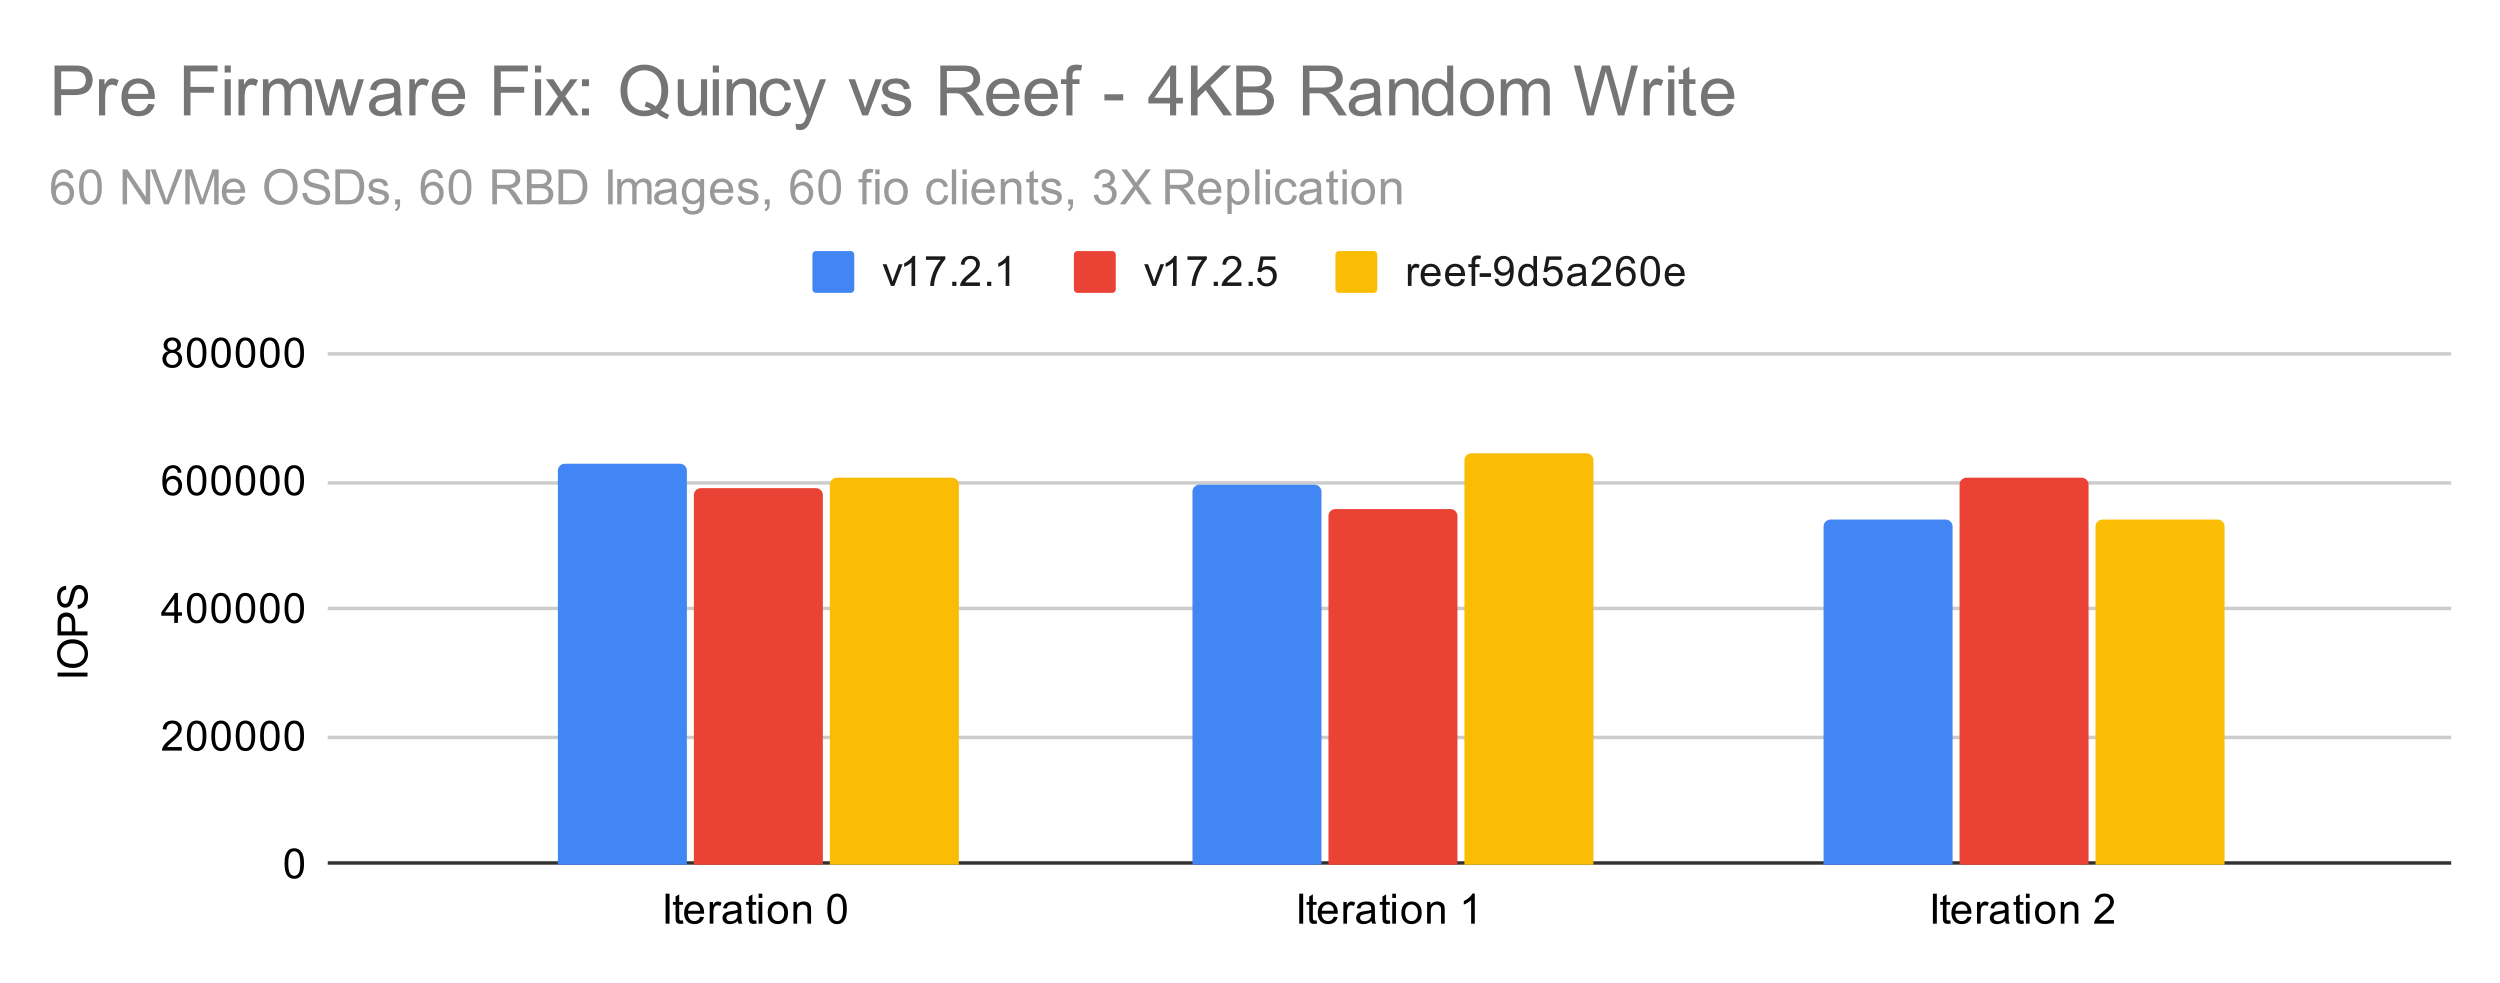 <svg version="1.1" viewBox="0.0 0.0 717.0 282.0" fill="none" stroke="none" stroke-linecap="square" stroke-miterlimit="10" width="717" height="282" xmlns:xlink="http://www.w3.org/1999/xlink" xmlns="http://www.w3.org/2000/svg"><path fill="#ffffff" d="M0 0L717.0 0L717.0 282.0L0 282.0L0 0Z" fill-rule="nonzero"/><path stroke="#333333" stroke-width="1.0" stroke-linecap="butt" d="M94.5 247.5L702.5 247.5" fill-rule="nonzero"/><path stroke="#cccccc" stroke-width="1.0" stroke-linecap="butt" d="M94.5 211.5L702.5 211.5" fill-rule="nonzero"/><path stroke="#cccccc" stroke-width="1.0" stroke-linecap="butt" d="M94.5 174.5L702.5 174.5" fill-rule="nonzero"/><path stroke="#cccccc" stroke-width="1.0" stroke-linecap="butt" d="M94.5 138.5L702.5 138.5" fill-rule="nonzero"/><path stroke="#cccccc" stroke-width="1.0" stroke-linecap="butt" d="M94.5 101.5L702.5 101.5" fill-rule="nonzero"/><clipPath id="id_0"><path d="M94.1 101.4L702.9 101.4L702.9 247.9L94.1 247.9L94.1 101.4Z" clip-rule="nonzero"/></clipPath><path stroke="#000000" stroke-width="2.0" stroke-linecap="butt" stroke-opacity="0.0" clip-path="url(#id_0)" d="M197.0 248.0L160.0 248.0L160.0 135.0C160.0 133.895 160.895 133.0 162.0 133.0L195.0 133.0C196.105 133.0 197.0 133.895 197.0 135.0Z" fill-rule="nonzero"/><path fill="#4285f4" clip-path="url(#id_0)" d="M197.0 248.0L160.0 248.0L160.0 135.0C160.0 133.895 160.895 133.0 162.0 133.0L195.0 133.0C196.105 133.0 197.0 133.895 197.0 135.0Z" fill-rule="nonzero"/><path stroke="#000000" stroke-width="2.0" stroke-linecap="butt" stroke-opacity="0.0" clip-path="url(#id_0)" d="M379.0 248.0L342.0 248.0L342.0 141.0C342.0 139.895 342.895 139.0 344.0 139.0L377.0 139.0C378.105 139.0 379.0 139.895 379.0 141.0Z" fill-rule="nonzero"/><path fill="#4285f4" clip-path="url(#id_0)" d="M379.0 248.0L342.0 248.0L342.0 141.0C342.0 139.895 342.895 139.0 344.0 139.0L377.0 139.0C378.105 139.0 379.0 139.895 379.0 141.0Z" fill-rule="nonzero"/><path stroke="#000000" stroke-width="2.0" stroke-linecap="butt" stroke-opacity="0.0" clip-path="url(#id_0)" d="M560.0 248.0L523.0 248.0L523.0 151.0C523.0 149.895 523.895 149.0 525.0 149.0L558.0 149.0C559.105 149.0 560.0 149.895 560.0 151.0Z" fill-rule="nonzero"/><path fill="#4285f4" clip-path="url(#id_0)" d="M560.0 248.0L523.0 248.0L523.0 151.0C523.0 149.895 523.895 149.0 525.0 149.0L558.0 149.0C559.105 149.0 560.0 149.895 560.0 151.0Z" fill-rule="nonzero"/><path stroke="#000000" stroke-width="2.0" stroke-linecap="butt" stroke-opacity="0.0" clip-path="url(#id_0)" d="M236.0 248.0L199.0 248.0L199.0 142.0C199.0 140.895 199.895 140.0 201.0 140.0L234.0 140.0C235.105 140.0 236.0 140.895 236.0 142.0Z" fill-rule="nonzero"/><path fill="#ea4335" clip-path="url(#id_0)" d="M236.0 248.0L199.0 248.0L199.0 142.0C199.0 140.895 199.895 140.0 201.0 140.0L234.0 140.0C235.105 140.0 236.0 140.895 236.0 142.0Z" fill-rule="nonzero"/><path stroke="#000000" stroke-width="2.0" stroke-linecap="butt" stroke-opacity="0.0" clip-path="url(#id_0)" d="M418.0 248.0L381.0 248.0L381.0 148.0C381.0 146.895 381.895 146.0 383.0 146.0L416.0 146.0C417.105 146.0 418.0 146.895 418.0 148.0Z" fill-rule="nonzero"/><path fill="#ea4335" clip-path="url(#id_0)" d="M418.0 248.0L381.0 248.0L381.0 148.0C381.0 146.895 381.895 146.0 383.0 146.0L416.0 146.0C417.105 146.0 418.0 146.895 418.0 148.0Z" fill-rule="nonzero"/><path stroke="#000000" stroke-width="2.0" stroke-linecap="butt" stroke-opacity="0.0" clip-path="url(#id_0)" d="M599.0 248.0L562.0 248.0L562.0 139.0C562.0 137.895 562.895 137.0 564.0 137.0L597.0 137.0C598.105 137.0 599.0 137.895 599.0 139.0Z" fill-rule="nonzero"/><path fill="#ea4335" clip-path="url(#id_0)" d="M599.0 248.0L562.0 248.0L562.0 139.0C562.0 137.895 562.895 137.0 564.0 137.0L597.0 137.0C598.105 137.0 599.0 137.895 599.0 139.0Z" fill-rule="nonzero"/><path stroke="#000000" stroke-width="2.0" stroke-linecap="butt" stroke-opacity="0.0" clip-path="url(#id_0)" d="M275.0 248.0L238.0 248.0L238.0 139.0C238.0 137.895 238.895 137.0 240.0 137.0L273.0 137.0C274.105 137.0 275.0 137.895 275.0 139.0Z" fill-rule="nonzero"/><path fill="#fbbc04" clip-path="url(#id_0)" d="M275.0 248.0L238.0 248.0L238.0 139.0C238.0 137.895 238.895 137.0 240.0 137.0L273.0 137.0C274.105 137.0 275.0 137.895 275.0 139.0Z" fill-rule="nonzero"/><path stroke="#000000" stroke-width="2.0" stroke-linecap="butt" stroke-opacity="0.0" clip-path="url(#id_0)" d="M457.0 248.0L420.0 248.0L420.0 132.0C420.0 130.895 420.895 130.0 422.0 130.0L455.0 130.0C456.105 130.0 457.0 130.895 457.0 132.0Z" fill-rule="nonzero"/><path fill="#fbbc04" clip-path="url(#id_0)" d="M457.0 248.0L420.0 248.0L420.0 132.0C420.0 130.895 420.895 130.0 422.0 130.0L455.0 130.0C456.105 130.0 457.0 130.895 457.0 132.0Z" fill-rule="nonzero"/><path stroke="#000000" stroke-width="2.0" stroke-linecap="butt" stroke-opacity="0.0" clip-path="url(#id_0)" d="M638.0 248.0L601.0 248.0L601.0 151.0C601.0 149.895 601.895 149.0 603.0 149.0L636.0 149.0C637.105 149.0 638.0 149.895 638.0 151.0Z" fill-rule="nonzero"/><path fill="#fbbc04" clip-path="url(#id_0)" d="M638.0 248.0L601.0 248.0L601.0 151.0C601.0 149.895 601.895 149.0 603.0 149.0L636.0 149.0C637.105 149.0 638.0 149.895 638.0 151.0Z" fill-rule="nonzero"/><path fill="#000000" d="M25.1 194.025L16.506 194.025L16.506 192.9L25.1 192.9L25.1 194.025ZM20.912 191.572Q18.772 191.572 17.569 190.431Q16.35 189.275 16.35 187.463Q16.35 186.259 16.928 185.306Q17.491 184.353 18.506 183.853Q19.522 183.353 20.819 183.353Q22.116 183.353 23.147 183.884Q24.178 184.416 24.709 185.384Q25.241 186.338 25.241 187.463Q25.241 188.681 24.662 189.634Q24.069 190.588 23.069 191.088Q22.053 191.572 20.912 191.572ZM20.928 190.4Q22.491 190.4 23.381 189.572Q24.272 188.728 24.272 187.463Q24.272 186.181 23.381 185.353Q22.475 184.525 20.803 184.525Q19.756 184.525 18.975 184.884Q18.194 185.228 17.772 185.916Q17.334 186.603 17.334 187.447Q17.334 188.65 18.162 189.525Q18.991 190.4 20.928 190.4ZM25.1 182.228L16.506 182.228L16.506 178.978Q16.506 178.134 16.584 177.681Q16.694 177.041 16.991 176.619Q17.287 176.181 17.819 175.931Q18.35 175.666 18.991 175.666Q20.084 175.666 20.85 176.369Q21.6 177.056 21.6 178.884L21.6 181.088L25.1 181.088L25.1 182.228ZM20.6 181.088L20.6 178.869Q20.6 177.759 20.194 177.306Q19.772 176.838 19.022 176.838Q18.491 176.838 18.116 177.119Q17.725 177.384 17.6 177.822Q17.522 178.119 17.522 178.884L17.522 181.088L20.6 181.088ZM22.334 174.603L22.241 173.541Q22.897 173.463 23.303 173.181Q23.709 172.9 23.975 172.322Q24.225 171.728 24.225 170.994Q24.225 170.353 24.037 169.853Q23.834 169.353 23.506 169.119Q23.162 168.869 22.772 168.869Q22.366 168.869 22.069 169.103Q21.756 169.338 21.553 169.869Q21.412 170.228 21.131 171.416Q20.85 172.588 20.6 173.056Q20.272 173.681 19.803 173.978Q19.319 174.275 18.725 174.275Q18.084 174.275 17.522 173.916Q16.944 173.541 16.662 172.838Q16.366 172.119 16.366 171.259Q16.366 170.306 16.678 169.572Q16.975 168.838 17.584 168.447Q18.178 168.056 18.928 168.025L19.006 169.119Q18.194 169.213 17.787 169.728Q17.366 170.228 17.366 171.213Q17.366 172.244 17.741 172.713Q18.116 173.181 18.647 173.181Q19.116 173.181 19.412 172.853Q19.709 172.525 20.022 171.15Q20.334 169.759 20.569 169.244Q20.928 168.494 21.459 168.134Q21.975 167.775 22.678 167.775Q23.366 167.775 23.975 168.166Q24.569 168.556 24.912 169.291Q25.241 170.025 25.241 170.947Q25.241 172.119 24.912 172.916Q24.569 173.697 23.881 174.15Q23.194 174.588 22.334 174.603Z" fill-rule="nonzero"/><path fill="#000000" d="M81.6 247.666Q81.6 246.134 81.912 245.213Q82.225 244.275 82.834 243.775Q83.459 243.275 84.397 243.275Q85.084 243.275 85.6 243.556Q86.131 243.838 86.475 244.369Q86.819 244.884 87.006 245.634Q87.194 246.384 87.194 247.666Q87.194 249.181 86.881 250.103Q86.584 251.025 85.959 251.541Q85.35 252.041 84.397 252.041Q83.162 252.041 82.444 251.15Q81.6 250.088 81.6 247.666ZM82.678 247.666Q82.678 249.775 83.178 250.478Q83.678 251.181 84.397 251.181Q85.131 251.181 85.616 250.478Q86.116 249.775 86.116 247.666Q86.116 245.541 85.616 244.853Q85.131 244.15 84.381 244.15Q83.662 244.15 83.225 244.759Q82.678 245.541 82.678 247.666Z" fill-rule="nonzero"/><path fill="#000000" d="M52.147 214.259L52.147 215.275L46.459 215.275Q46.459 214.9 46.584 214.541Q46.803 213.963 47.272 213.4Q47.756 212.838 48.663 212.103Q50.069 210.947 50.553 210.275Q51.053 209.603 51.053 209.009Q51.053 208.384 50.6 207.963Q50.147 207.525 49.428 207.525Q48.663 207.525 48.209 207.978Q47.756 208.431 47.741 209.244L46.663 209.134Q46.772 207.916 47.491 207.291Q48.225 206.65 49.459 206.65Q50.694 206.65 51.413 207.338Q52.131 208.025 52.131 209.041Q52.131 209.556 51.913 210.056Q51.709 210.541 51.209 211.103Q50.725 211.65 49.6 212.603Q48.647 213.4 48.366 213.697Q48.1 213.978 47.928 214.259L52.147 214.259ZM53.6 211.041Q53.6 209.509 53.913 208.588Q54.225 207.65 54.834 207.15Q55.459 206.65 56.397 206.65Q57.084 206.65 57.6 206.931Q58.131 207.213 58.475 207.744Q58.819 208.259 59.006 209.009Q59.194 209.759 59.194 211.041Q59.194 212.556 58.881 213.478Q58.584 214.4 57.959 214.916Q57.35 215.416 56.397 215.416Q55.163 215.416 54.444 214.525Q53.6 213.463 53.6 211.041ZM54.678 211.041Q54.678 213.15 55.178 213.853Q55.678 214.556 56.397 214.556Q57.131 214.556 57.616 213.853Q58.116 213.15 58.116 211.041Q58.116 208.916 57.616 208.228Q57.131 207.525 56.381 207.525Q55.663 207.525 55.225 208.134Q54.678 208.916 54.678 211.041ZM60.6 211.041Q60.6 209.509 60.913 208.588Q61.225 207.65 61.834 207.15Q62.459 206.65 63.397 206.65Q64.084 206.65 64.6 206.931Q65.131 207.213 65.475 207.744Q65.819 208.259 66.006 209.009Q66.194 209.759 66.194 211.041Q66.194 212.556 65.881 213.478Q65.584 214.4 64.959 214.916Q64.35 215.416 63.397 215.416Q62.163 215.416 61.444 214.525Q60.6 213.463 60.6 211.041ZM61.678 211.041Q61.678 213.15 62.178 213.853Q62.678 214.556 63.397 214.556Q64.131 214.556 64.616 213.853Q65.116 213.15 65.116 211.041Q65.116 208.916 64.616 208.228Q64.131 207.525 63.381 207.525Q62.663 207.525 62.225 208.134Q61.678 208.916 61.678 211.041ZM67.6 211.041Q67.6 209.509 67.912 208.588Q68.225 207.65 68.834 207.15Q69.459 206.65 70.397 206.65Q71.084 206.65 71.6 206.931Q72.131 207.213 72.475 207.744Q72.819 208.259 73.006 209.009Q73.194 209.759 73.194 211.041Q73.194 212.556 72.881 213.478Q72.584 214.4 71.959 214.916Q71.35 215.416 70.397 215.416Q69.162 215.416 68.444 214.525Q67.6 213.463 67.6 211.041ZM68.678 211.041Q68.678 213.15 69.178 213.853Q69.678 214.556 70.397 214.556Q71.131 214.556 71.616 213.853Q72.116 213.15 72.116 211.041Q72.116 208.916 71.616 208.228Q71.131 207.525 70.381 207.525Q69.662 207.525 69.225 208.134Q68.678 208.916 68.678 211.041ZM74.6 211.041Q74.6 209.509 74.912 208.588Q75.225 207.65 75.834 207.15Q76.459 206.65 77.397 206.65Q78.084 206.65 78.6 206.931Q79.131 207.213 79.475 207.744Q79.819 208.259 80.006 209.009Q80.194 209.759 80.194 211.041Q80.194 212.556 79.881 213.478Q79.584 214.4 78.959 214.916Q78.35 215.416 77.397 215.416Q76.162 215.416 75.444 214.525Q74.6 213.463 74.6 211.041ZM75.678 211.041Q75.678 213.15 76.178 213.853Q76.678 214.556 77.397 214.556Q78.131 214.556 78.616 213.853Q79.116 213.15 79.116 211.041Q79.116 208.916 78.616 208.228Q78.131 207.525 77.381 207.525Q76.662 207.525 76.225 208.134Q75.678 208.916 75.678 211.041ZM81.6 211.041Q81.6 209.509 81.912 208.588Q82.225 207.65 82.834 207.15Q83.459 206.65 84.397 206.65Q85.084 206.65 85.6 206.931Q86.131 207.213 86.475 207.744Q86.819 208.259 87.006 209.009Q87.194 209.759 87.194 211.041Q87.194 212.556 86.881 213.478Q86.584 214.4 85.959 214.916Q85.35 215.416 84.397 215.416Q83.162 215.416 82.444 214.525Q81.6 213.463 81.6 211.041ZM82.678 211.041Q82.678 213.15 83.178 213.853Q83.678 214.556 84.397 214.556Q85.131 214.556 85.616 213.853Q86.116 213.15 86.116 211.041Q86.116 208.916 85.616 208.228Q85.131 207.525 84.381 207.525Q83.662 207.525 83.225 208.134Q82.678 208.916 82.678 211.041Z" fill-rule="nonzero"/><path fill="#000000" d="M49.975 178.65L49.975 176.588L46.256 176.588L46.256 175.619L50.178 170.056L51.038 170.056L51.038 175.619L52.194 175.619L52.194 176.588L51.038 176.588L51.038 178.65L49.975 178.65ZM49.975 175.619L49.975 171.759L47.288 175.619L49.975 175.619ZM53.6 174.416Q53.6 172.884 53.913 171.963Q54.225 171.025 54.834 170.525Q55.459 170.025 56.397 170.025Q57.084 170.025 57.6 170.306Q58.131 170.588 58.475 171.119Q58.819 171.634 59.006 172.384Q59.194 173.134 59.194 174.416Q59.194 175.931 58.881 176.853Q58.584 177.775 57.959 178.291Q57.35 178.791 56.397 178.791Q55.163 178.791 54.444 177.9Q53.6 176.838 53.6 174.416ZM54.678 174.416Q54.678 176.525 55.178 177.228Q55.678 177.931 56.397 177.931Q57.131 177.931 57.616 177.228Q58.116 176.525 58.116 174.416Q58.116 172.291 57.616 171.603Q57.131 170.9 56.381 170.9Q55.663 170.9 55.225 171.509Q54.678 172.291 54.678 174.416ZM60.6 174.416Q60.6 172.884 60.913 171.963Q61.225 171.025 61.834 170.525Q62.459 170.025 63.397 170.025Q64.084 170.025 64.6 170.306Q65.131 170.588 65.475 171.119Q65.819 171.634 66.006 172.384Q66.194 173.134 66.194 174.416Q66.194 175.931 65.881 176.853Q65.584 177.775 64.959 178.291Q64.35 178.791 63.397 178.791Q62.163 178.791 61.444 177.9Q60.6 176.838 60.6 174.416ZM61.678 174.416Q61.678 176.525 62.178 177.228Q62.678 177.931 63.397 177.931Q64.131 177.931 64.616 177.228Q65.116 176.525 65.116 174.416Q65.116 172.291 64.616 171.603Q64.131 170.9 63.381 170.9Q62.663 170.9 62.225 171.509Q61.678 172.291 61.678 174.416ZM67.6 174.416Q67.6 172.884 67.912 171.963Q68.225 171.025 68.834 170.525Q69.459 170.025 70.397 170.025Q71.084 170.025 71.6 170.306Q72.131 170.588 72.475 171.119Q72.819 171.634 73.006 172.384Q73.194 173.134 73.194 174.416Q73.194 175.931 72.881 176.853Q72.584 177.775 71.959 178.291Q71.35 178.791 70.397 178.791Q69.162 178.791 68.444 177.9Q67.6 176.838 67.6 174.416ZM68.678 174.416Q68.678 176.525 69.178 177.228Q69.678 177.931 70.397 177.931Q71.131 177.931 71.616 177.228Q72.116 176.525 72.116 174.416Q72.116 172.291 71.616 171.603Q71.131 170.9 70.381 170.9Q69.662 170.9 69.225 171.509Q68.678 172.291 68.678 174.416ZM74.6 174.416Q74.6 172.884 74.912 171.963Q75.225 171.025 75.834 170.525Q76.459 170.025 77.397 170.025Q78.084 170.025 78.6 170.306Q79.131 170.588 79.475 171.119Q79.819 171.634 80.006 172.384Q80.194 173.134 80.194 174.416Q80.194 175.931 79.881 176.853Q79.584 177.775 78.959 178.291Q78.35 178.791 77.397 178.791Q76.162 178.791 75.444 177.9Q74.6 176.838 74.6 174.416ZM75.678 174.416Q75.678 176.525 76.178 177.228Q76.678 177.931 77.397 177.931Q78.131 177.931 78.616 177.228Q79.116 176.525 79.116 174.416Q79.116 172.291 78.616 171.603Q78.131 170.9 77.381 170.9Q76.662 170.9 76.225 171.509Q75.678 172.291 75.678 174.416ZM81.6 174.416Q81.6 172.884 81.912 171.963Q82.225 171.025 82.834 170.525Q83.459 170.025 84.397 170.025Q85.084 170.025 85.6 170.306Q86.131 170.588 86.475 171.119Q86.819 171.634 87.006 172.384Q87.194 173.134 87.194 174.416Q87.194 175.931 86.881 176.853Q86.584 177.775 85.959 178.291Q85.35 178.791 84.397 178.791Q83.162 178.791 82.444 177.9Q81.6 176.838 81.6 174.416ZM82.678 174.416Q82.678 176.525 83.178 177.228Q83.678 177.931 84.397 177.931Q85.131 177.931 85.616 177.228Q86.116 176.525 86.116 174.416Q86.116 172.291 85.616 171.603Q85.131 170.9 84.381 170.9Q83.662 170.9 83.225 171.509Q82.678 172.291 82.678 174.416Z" fill-rule="nonzero"/><path fill="#000000" d="M52.069 135.541L51.022 135.619Q50.881 134.994 50.631 134.713Q50.194 134.259 49.569 134.259Q49.069 134.259 48.678 134.541Q48.194 134.916 47.897 135.619Q47.616 136.306 47.6 137.588Q47.975 137.009 48.522 136.728Q49.084 136.447 49.694 136.447Q50.741 136.447 51.475 137.228Q52.225 138.009 52.225 139.228Q52.225 140.041 51.866 140.744Q51.522 141.431 50.913 141.806Q50.303 142.166 49.538 142.166Q48.209 142.166 47.381 141.197Q46.553 140.228 46.553 138.009Q46.553 135.509 47.475 134.384Q48.272 133.4 49.631 133.4Q50.647 133.4 51.288 133.978Q51.944 134.541 52.069 135.541ZM47.772 139.244Q47.772 139.791 47.991 140.291Q48.225 140.775 48.631 141.041Q49.053 141.306 49.522 141.306Q50.178 141.306 50.663 140.775Q51.147 140.228 51.147 139.306Q51.147 138.416 50.663 137.9Q50.194 137.384 49.475 137.384Q48.756 137.384 48.256 137.9Q47.772 138.416 47.772 139.244ZM53.6 137.791Q53.6 136.259 53.913 135.338Q54.225 134.4 54.834 133.9Q55.459 133.4 56.397 133.4Q57.084 133.4 57.6 133.681Q58.131 133.963 58.475 134.494Q58.819 135.009 59.006 135.759Q59.194 136.509 59.194 137.791Q59.194 139.306 58.881 140.228Q58.584 141.15 57.959 141.666Q57.35 142.166 56.397 142.166Q55.163 142.166 54.444 141.275Q53.6 140.213 53.6 137.791ZM54.678 137.791Q54.678 139.9 55.178 140.603Q55.678 141.306 56.397 141.306Q57.131 141.306 57.616 140.603Q58.116 139.9 58.116 137.791Q58.116 135.666 57.616 134.978Q57.131 134.275 56.381 134.275Q55.663 134.275 55.225 134.884Q54.678 135.666 54.678 137.791ZM60.6 137.791Q60.6 136.259 60.913 135.338Q61.225 134.4 61.834 133.9Q62.459 133.4 63.397 133.4Q64.084 133.4 64.6 133.681Q65.131 133.963 65.475 134.494Q65.819 135.009 66.006 135.759Q66.194 136.509 66.194 137.791Q66.194 139.306 65.881 140.228Q65.584 141.15 64.959 141.666Q64.35 142.166 63.397 142.166Q62.163 142.166 61.444 141.275Q60.6 140.213 60.6 137.791ZM61.678 137.791Q61.678 139.9 62.178 140.603Q62.678 141.306 63.397 141.306Q64.131 141.306 64.616 140.603Q65.116 139.9 65.116 137.791Q65.116 135.666 64.616 134.978Q64.131 134.275 63.381 134.275Q62.663 134.275 62.225 134.884Q61.678 135.666 61.678 137.791ZM67.6 137.791Q67.6 136.259 67.912 135.338Q68.225 134.4 68.834 133.9Q69.459 133.4 70.397 133.4Q71.084 133.4 71.6 133.681Q72.131 133.963 72.475 134.494Q72.819 135.009 73.006 135.759Q73.194 136.509 73.194 137.791Q73.194 139.306 72.881 140.228Q72.584 141.15 71.959 141.666Q71.35 142.166 70.397 142.166Q69.162 142.166 68.444 141.275Q67.6 140.213 67.6 137.791ZM68.678 137.791Q68.678 139.9 69.178 140.603Q69.678 141.306 70.397 141.306Q71.131 141.306 71.616 140.603Q72.116 139.9 72.116 137.791Q72.116 135.666 71.616 134.978Q71.131 134.275 70.381 134.275Q69.662 134.275 69.225 134.884Q68.678 135.666 68.678 137.791ZM74.6 137.791Q74.6 136.259 74.912 135.338Q75.225 134.4 75.834 133.9Q76.459 133.4 77.397 133.4Q78.084 133.4 78.6 133.681Q79.131 133.963 79.475 134.494Q79.819 135.009 80.006 135.759Q80.194 136.509 80.194 137.791Q80.194 139.306 79.881 140.228Q79.584 141.15 78.959 141.666Q78.35 142.166 77.397 142.166Q76.162 142.166 75.444 141.275Q74.6 140.213 74.6 137.791ZM75.678 137.791Q75.678 139.9 76.178 140.603Q76.678 141.306 77.397 141.306Q78.131 141.306 78.616 140.603Q79.116 139.9 79.116 137.791Q79.116 135.666 78.616 134.978Q78.131 134.275 77.381 134.275Q76.662 134.275 76.225 134.884Q75.678 135.666 75.678 137.791ZM81.6 137.791Q81.6 136.259 81.912 135.338Q82.225 134.4 82.834 133.9Q83.459 133.4 84.397 133.4Q85.084 133.4 85.6 133.681Q86.131 133.963 86.475 134.494Q86.819 135.009 87.006 135.759Q87.194 136.509 87.194 137.791Q87.194 139.306 86.881 140.228Q86.584 141.15 85.959 141.666Q85.35 142.166 84.397 142.166Q83.162 142.166 82.444 141.275Q81.6 140.213 81.6 137.791ZM82.678 137.791Q82.678 139.9 83.178 140.603Q83.678 141.306 84.397 141.306Q85.131 141.306 85.616 140.603Q86.116 139.9 86.116 137.791Q86.116 135.666 85.616 134.978Q85.131 134.275 84.381 134.275Q83.662 134.275 83.225 134.884Q82.678 135.666 82.678 137.791Z" fill-rule="nonzero"/><path fill="#000000" d="M48.225 100.744Q47.569 100.494 47.241 100.056Q46.928 99.603 46.928 98.994Q46.928 98.056 47.6 97.416Q48.288 96.775 49.397 96.775Q50.522 96.775 51.209 97.431Q51.897 98.088 51.897 99.025Q51.897 99.619 51.584 100.056Q51.272 100.494 50.631 100.744Q51.428 100.994 51.834 101.572Q52.241 102.15 52.241 102.947Q52.241 104.041 51.459 104.791Q50.694 105.541 49.413 105.541Q48.147 105.541 47.366 104.791Q46.584 104.041 46.584 102.916Q46.584 102.072 47.006 101.509Q47.444 100.947 48.225 100.744ZM48.006 98.947Q48.006 99.556 48.397 99.947Q48.803 100.338 49.428 100.338Q50.038 100.338 50.428 99.963Q50.819 99.572 50.819 99.009Q50.819 98.431 50.413 98.041Q50.006 97.634 49.413 97.634Q48.803 97.634 48.397 98.025Q48.006 98.416 48.006 98.947ZM47.678 102.916Q47.678 103.369 47.881 103.791Q48.1 104.213 48.522 104.447Q48.944 104.681 49.428 104.681Q50.178 104.681 50.663 104.197Q51.163 103.713 51.163 102.963Q51.163 102.197 50.663 101.697Q50.163 101.197 49.397 101.197Q48.647 101.197 48.163 101.697Q47.678 102.181 47.678 102.916ZM53.6 101.166Q53.6 99.634 53.913 98.713Q54.225 97.775 54.834 97.275Q55.459 96.775 56.397 96.775Q57.084 96.775 57.6 97.056Q58.131 97.338 58.475 97.869Q58.819 98.384 59.006 99.134Q59.194 99.884 59.194 101.166Q59.194 102.681 58.881 103.603Q58.584 104.525 57.959 105.041Q57.35 105.541 56.397 105.541Q55.163 105.541 54.444 104.65Q53.6 103.588 53.6 101.166ZM54.678 101.166Q54.678 103.275 55.178 103.978Q55.678 104.681 56.397 104.681Q57.131 104.681 57.616 103.978Q58.116 103.275 58.116 101.166Q58.116 99.041 57.616 98.353Q57.131 97.65 56.381 97.65Q55.663 97.65 55.225 98.259Q54.678 99.041 54.678 101.166ZM60.6 101.166Q60.6 99.634 60.913 98.713Q61.225 97.775 61.834 97.275Q62.459 96.775 63.397 96.775Q64.084 96.775 64.6 97.056Q65.131 97.338 65.475 97.869Q65.819 98.384 66.006 99.134Q66.194 99.884 66.194 101.166Q66.194 102.681 65.881 103.603Q65.584 104.525 64.959 105.041Q64.35 105.541 63.397 105.541Q62.163 105.541 61.444 104.65Q60.6 103.588 60.6 101.166ZM61.678 101.166Q61.678 103.275 62.178 103.978Q62.678 104.681 63.397 104.681Q64.131 104.681 64.616 103.978Q65.116 103.275 65.116 101.166Q65.116 99.041 64.616 98.353Q64.131 97.65 63.381 97.65Q62.663 97.65 62.225 98.259Q61.678 99.041 61.678 101.166ZM67.6 101.166Q67.6 99.634 67.912 98.713Q68.225 97.775 68.834 97.275Q69.459 96.775 70.397 96.775Q71.084 96.775 71.6 97.056Q72.131 97.338 72.475 97.869Q72.819 98.384 73.006 99.134Q73.194 99.884 73.194 101.166Q73.194 102.681 72.881 103.603Q72.584 104.525 71.959 105.041Q71.35 105.541 70.397 105.541Q69.162 105.541 68.444 104.65Q67.6 103.588 67.6 101.166ZM68.678 101.166Q68.678 103.275 69.178 103.978Q69.678 104.681 70.397 104.681Q71.131 104.681 71.616 103.978Q72.116 103.275 72.116 101.166Q72.116 99.041 71.616 98.353Q71.131 97.65 70.381 97.65Q69.662 97.65 69.225 98.259Q68.678 99.041 68.678 101.166ZM74.6 101.166Q74.6 99.634 74.912 98.713Q75.225 97.775 75.834 97.275Q76.459 96.775 77.397 96.775Q78.084 96.775 78.6 97.056Q79.131 97.338 79.475 97.869Q79.819 98.384 80.006 99.134Q80.194 99.884 80.194 101.166Q80.194 102.681 79.881 103.603Q79.584 104.525 78.959 105.041Q78.35 105.541 77.397 105.541Q76.162 105.541 75.444 104.65Q74.6 103.588 74.6 101.166ZM75.678 101.166Q75.678 103.275 76.178 103.978Q76.678 104.681 77.397 104.681Q78.131 104.681 78.616 103.978Q79.116 103.275 79.116 101.166Q79.116 99.041 78.616 98.353Q78.131 97.65 77.381 97.65Q76.662 97.65 76.225 98.259Q75.678 99.041 75.678 101.166ZM81.6 101.166Q81.6 99.634 81.912 98.713Q82.225 97.775 82.834 97.275Q83.459 96.775 84.397 96.775Q85.084 96.775 85.6 97.056Q86.131 97.338 86.475 97.869Q86.819 98.384 87.006 99.134Q87.194 99.884 87.194 101.166Q87.194 102.681 86.881 103.603Q86.584 104.525 85.959 105.041Q85.35 105.541 84.397 105.541Q83.162 105.541 82.444 104.65Q81.6 103.588 81.6 101.166ZM82.678 101.166Q82.678 103.275 83.178 103.978Q83.678 104.681 84.397 104.681Q85.131 104.681 85.616 103.978Q86.116 103.275 86.116 101.166Q86.116 99.041 85.616 98.353Q85.131 97.65 84.381 97.65Q83.662 97.65 83.225 98.259Q82.678 99.041 82.678 101.166Z" fill-rule="nonzero"/><path fill="#000000" d="M190.894 264.9L190.894 256.306L192.019 256.306L192.019 264.9L190.894 264.9ZM195.862 263.962L196.019 264.884Q195.566 264.978 195.222 264.978Q194.644 264.978 194.331 264.806Q194.019 264.619 193.878 264.322Q193.753 264.025 193.753 263.072L193.753 259.494L192.987 259.494L192.987 258.681L193.753 258.681L193.753 257.134L194.8 256.509L194.8 258.681L195.862 258.681L195.862 259.494L194.8 259.494L194.8 263.134Q194.8 263.587 194.847 263.712Q194.909 263.837 195.034 263.916Q195.159 263.994 195.394 263.994Q195.581 263.994 195.862 263.962ZM200.816 262.9L201.909 263.025Q201.659 263.978 200.956 264.509Q200.253 265.041 199.175 265.041Q197.816 265.041 197.003 264.197Q196.206 263.353 196.206 261.837Q196.206 260.275 197.019 259.416Q197.831 258.541 199.112 258.541Q200.362 258.541 201.144 259.384Q201.941 260.228 201.941 261.775Q201.941 261.869 201.941 262.056L197.3 262.056Q197.362 263.087 197.878 263.634Q198.394 264.166 199.175 264.166Q199.753 264.166 200.159 263.869Q200.581 263.556 200.816 262.9ZM197.362 261.197L200.831 261.197Q200.769 260.4 200.441 260.009Q199.925 259.4 199.128 259.4Q198.394 259.4 197.894 259.884Q197.409 260.369 197.362 261.197ZM203.55 264.9L203.55 258.681L204.503 258.681L204.503 259.619Q204.862 258.962 205.159 258.759Q205.472 258.541 205.847 258.541Q206.378 258.541 206.925 258.869L206.566 259.853Q206.175 259.619 205.8 259.619Q205.441 259.619 205.159 259.837Q204.894 260.041 204.784 260.416Q204.597 260.978 204.597 261.634L204.597 264.9L203.55 264.9ZM211.628 264.134Q211.034 264.634 210.487 264.837Q209.956 265.041 209.331 265.041Q208.3 265.041 207.753 264.541Q207.206 264.041 207.206 263.259Q207.206 262.806 207.409 262.431Q207.612 262.041 207.956 261.822Q208.3 261.587 208.722 261.478Q209.019 261.384 209.659 261.306Q210.925 261.166 211.534 260.947Q211.534 260.728 211.534 260.681Q211.534 260.025 211.237 259.759Q210.831 259.416 210.034 259.416Q209.3 259.416 208.941 259.681Q208.581 259.931 208.409 260.587L207.378 260.447Q207.519 259.791 207.847 259.384Q208.175 258.978 208.784 258.759Q209.394 258.541 210.191 258.541Q210.987 258.541 211.487 258.728Q211.987 258.916 212.222 259.197Q212.456 259.478 212.55 259.916Q212.597 260.181 212.597 260.884L212.597 262.291Q212.597 263.759 212.659 264.15Q212.737 264.541 212.941 264.9L211.831 264.9Q211.675 264.572 211.628 264.134ZM211.534 261.775Q210.956 262.009 209.816 262.181Q209.159 262.275 208.894 262.4Q208.628 262.509 208.472 262.728Q208.331 262.947 208.331 263.228Q208.331 263.65 208.644 263.931Q208.972 264.212 209.581 264.212Q210.191 264.212 210.659 263.947Q211.144 263.681 211.362 263.212Q211.534 262.853 211.534 262.166L211.534 261.775ZM216.862 263.962L217.019 264.884Q216.566 264.978 216.222 264.978Q215.644 264.978 215.331 264.806Q215.019 264.619 214.878 264.322Q214.753 264.025 214.753 263.072L214.753 259.494L213.987 259.494L213.987 258.681L214.753 258.681L214.753 257.134L215.8 256.509L215.8 258.681L216.862 258.681L216.862 259.494L215.8 259.494L215.8 263.134Q215.8 263.587 215.847 263.712Q215.909 263.837 216.034 263.916Q216.159 263.994 216.394 263.994Q216.581 263.994 216.862 263.962ZM217.566 257.525L217.566 256.306L218.628 256.306L218.628 257.525L217.566 257.525ZM217.566 264.9L217.566 258.681L218.628 258.681L218.628 264.9L217.566 264.9ZM220.175 261.791Q220.175 260.056 221.128 259.228Q221.925 258.541 223.081 258.541Q224.362 258.541 225.175 259.384Q226.003 260.212 226.003 261.697Q226.003 262.9 225.644 263.587Q225.284 264.275 224.581 264.666Q223.894 265.041 223.081 265.041Q221.784 265.041 220.972 264.212Q220.175 263.369 220.175 261.791ZM221.253 261.791Q221.253 262.978 221.769 263.572Q222.3 264.166 223.081 264.166Q223.878 264.166 224.394 263.572Q224.909 262.978 224.909 261.759Q224.909 260.603 224.378 260.009Q223.862 259.416 223.081 259.416Q222.3 259.416 221.769 260.009Q221.253 260.587 221.253 261.791ZM227.566 264.9L227.566 258.681L228.503 258.681L228.503 259.556Q229.191 258.541 230.487 258.541Q231.05 258.541 231.519 258.744Q232.003 258.947 232.237 259.275Q232.472 259.603 232.566 260.041Q232.612 260.337 232.612 261.072L232.612 264.9L231.566 264.9L231.566 261.119Q231.566 260.462 231.441 260.15Q231.316 259.837 231.003 259.65Q230.691 259.447 230.269 259.447Q229.597 259.447 229.097 259.884Q228.612 260.306 228.612 261.494L228.612 264.9L227.566 264.9ZM237.269 260.666Q237.269 259.134 237.581 258.212Q237.894 257.275 238.503 256.775Q239.128 256.275 240.066 256.275Q240.753 256.275 241.269 256.556Q241.8 256.837 242.144 257.369Q242.487 257.884 242.675 258.634Q242.862 259.384 242.862 260.666Q242.862 262.181 242.55 263.103Q242.253 264.025 241.628 264.541Q241.019 265.041 240.066 265.041Q238.831 265.041 238.112 264.15Q237.269 263.087 237.269 260.666ZM238.347 260.666Q238.347 262.775 238.847 263.478Q239.347 264.181 240.066 264.181Q240.8 264.181 241.284 263.478Q241.784 262.775 241.784 260.666Q241.784 258.541 241.284 257.853Q240.8 257.15 240.05 257.15Q239.331 257.15 238.894 257.759Q238.347 258.541 238.347 260.666Z" fill-rule="nonzero"/><path fill="#000000" d="M372.625 264.9L372.625 256.306L373.75 256.306L373.75 264.9L372.625 264.9ZM377.594 263.962L377.75 264.884Q377.297 264.978 376.953 264.978Q376.375 264.978 376.062 264.806Q375.75 264.619 375.609 264.322Q375.484 264.025 375.484 263.072L375.484 259.494L374.719 259.494L374.719 258.681L375.484 258.681L375.484 257.134L376.531 256.509L376.531 258.681L377.594 258.681L377.594 259.494L376.531 259.494L376.531 263.134Q376.531 263.587 376.578 263.712Q376.641 263.837 376.766 263.916Q376.891 263.994 377.125 263.994Q377.312 263.994 377.594 263.962ZM382.547 262.9L383.641 263.025Q383.391 263.978 382.688 264.509Q381.984 265.041 380.906 265.041Q379.547 265.041 378.734 264.197Q377.938 263.353 377.938 261.837Q377.938 260.275 378.75 259.416Q379.562 258.541 380.844 258.541Q382.094 258.541 382.875 259.384Q383.672 260.228 383.672 261.775Q383.672 261.869 383.672 262.056L379.031 262.056Q379.094 263.087 379.609 263.634Q380.125 264.166 380.906 264.166Q381.484 264.166 381.891 263.869Q382.312 263.556 382.547 262.9ZM379.094 261.197L382.562 261.197Q382.5 260.4 382.172 260.009Q381.656 259.4 380.859 259.4Q380.125 259.4 379.625 259.884Q379.141 260.369 379.094 261.197ZM385.281 264.9L385.281 258.681L386.234 258.681L386.234 259.619Q386.594 258.962 386.891 258.759Q387.203 258.541 387.578 258.541Q388.109 258.541 388.656 258.869L388.297 259.853Q387.906 259.619 387.531 259.619Q387.172 259.619 386.891 259.837Q386.625 260.041 386.516 260.416Q386.328 260.978 386.328 261.634L386.328 264.9L385.281 264.9ZM393.359 264.134Q392.766 264.634 392.219 264.837Q391.688 265.041 391.062 265.041Q390.031 265.041 389.484 264.541Q388.938 264.041 388.938 263.259Q388.938 262.806 389.141 262.431Q389.344 262.041 389.688 261.822Q390.031 261.587 390.453 261.478Q390.75 261.384 391.391 261.306Q392.656 261.166 393.266 260.947Q393.266 260.728 393.266 260.681Q393.266 260.025 392.969 259.759Q392.562 259.416 391.766 259.416Q391.031 259.416 390.672 259.681Q390.312 259.931 390.141 260.587L389.109 260.447Q389.25 259.791 389.578 259.384Q389.906 258.978 390.516 258.759Q391.125 258.541 391.922 258.541Q392.719 258.541 393.219 258.728Q393.719 258.916 393.953 259.197Q394.188 259.478 394.281 259.916Q394.328 260.181 394.328 260.884L394.328 262.291Q394.328 263.759 394.391 264.15Q394.469 264.541 394.672 264.9L393.562 264.9Q393.406 264.572 393.359 264.134ZM393.266 261.775Q392.688 262.009 391.547 262.181Q390.891 262.275 390.625 262.4Q390.359 262.509 390.203 262.728Q390.062 262.947 390.062 263.228Q390.062 263.65 390.375 263.931Q390.703 264.212 391.312 264.212Q391.922 264.212 392.391 263.947Q392.875 263.681 393.094 263.212Q393.266 262.853 393.266 262.166L393.266 261.775ZM398.594 263.962L398.75 264.884Q398.297 264.978 397.953 264.978Q397.375 264.978 397.062 264.806Q396.75 264.619 396.609 264.322Q396.484 264.025 396.484 263.072L396.484 259.494L395.719 259.494L395.719 258.681L396.484 258.681L396.484 257.134L397.531 256.509L397.531 258.681L398.594 258.681L398.594 259.494L397.531 259.494L397.531 263.134Q397.531 263.587 397.578 263.712Q397.641 263.837 397.766 263.916Q397.891 263.994 398.125 263.994Q398.312 263.994 398.594 263.962ZM399.297 257.525L399.297 256.306L400.359 256.306L400.359 257.525L399.297 257.525ZM399.297 264.9L399.297 258.681L400.359 258.681L400.359 264.9L399.297 264.9ZM401.906 261.791Q401.906 260.056 402.859 259.228Q403.656 258.541 404.812 258.541Q406.094 258.541 406.906 259.384Q407.734 260.212 407.734 261.697Q407.734 262.9 407.375 263.587Q407.016 264.275 406.312 264.666Q405.625 265.041 404.812 265.041Q403.516 265.041 402.703 264.212Q401.906 263.369 401.906 261.791ZM402.984 261.791Q402.984 262.978 403.5 263.572Q404.031 264.166 404.812 264.166Q405.609 264.166 406.125 263.572Q406.641 262.978 406.641 261.759Q406.641 260.603 406.109 260.009Q405.594 259.416 404.812 259.416Q404.031 259.416 403.5 260.009Q402.984 260.587 402.984 261.791ZM409.297 264.9L409.297 258.681L410.234 258.681L410.234 259.556Q410.922 258.541 412.219 258.541Q412.781 258.541 413.25 258.744Q413.734 258.947 413.969 259.275Q414.203 259.603 414.297 260.041Q414.344 260.337 414.344 261.072L414.344 264.9L413.297 264.9L413.297 261.119Q413.297 260.462 413.172 260.15Q413.047 259.837 412.734 259.65Q412.422 259.447 412.0 259.447Q411.328 259.447 410.828 259.884Q410.344 260.306 410.344 261.494L410.344 264.9L409.297 264.9ZM422.969 264.9L421.922 264.9L421.922 258.181Q421.531 258.541 420.906 258.916Q420.297 259.275 419.812 259.447L419.812 258.431Q420.688 258.009 421.344 257.431Q422.016 256.837 422.297 256.275L422.969 256.275L422.969 264.9Z" fill-rule="nonzero"/><path fill="#000000" d="M554.356 264.9L554.356 256.306L555.481 256.306L555.481 264.9L554.356 264.9ZM559.325 263.962L559.481 264.884Q559.028 264.978 558.684 264.978Q558.106 264.978 557.794 264.806Q557.481 264.619 557.341 264.322Q557.216 264.025 557.216 263.072L557.216 259.494L556.45 259.494L556.45 258.681L557.216 258.681L557.216 257.134L558.263 256.509L558.263 258.681L559.325 258.681L559.325 259.494L558.263 259.494L558.263 263.134Q558.263 263.587 558.309 263.712Q558.372 263.837 558.497 263.916Q558.622 263.994 558.856 263.994Q559.044 263.994 559.325 263.962ZM564.278 262.9L565.372 263.025Q565.122 263.978 564.419 264.509Q563.716 265.041 562.638 265.041Q561.278 265.041 560.466 264.197Q559.669 263.353 559.669 261.837Q559.669 260.275 560.481 259.416Q561.294 258.541 562.575 258.541Q563.825 258.541 564.606 259.384Q565.403 260.228 565.403 261.775Q565.403 261.869 565.403 262.056L560.763 262.056Q560.825 263.087 561.341 263.634Q561.856 264.166 562.638 264.166Q563.216 264.166 563.622 263.869Q564.044 263.556 564.278 262.9ZM560.825 261.197L564.294 261.197Q564.231 260.4 563.903 260.009Q563.388 259.4 562.591 259.4Q561.856 259.4 561.356 259.884Q560.872 260.369 560.825 261.197ZM567.013 264.9L567.013 258.681L567.966 258.681L567.966 259.619Q568.325 258.962 568.622 258.759Q568.934 258.541 569.309 258.541Q569.841 258.541 570.388 258.869L570.028 259.853Q569.638 259.619 569.263 259.619Q568.903 259.619 568.622 259.837Q568.356 260.041 568.247 260.416Q568.059 260.978 568.059 261.634L568.059 264.9L567.013 264.9ZM575.091 264.134Q574.497 264.634 573.95 264.837Q573.419 265.041 572.794 265.041Q571.763 265.041 571.216 264.541Q570.669 264.041 570.669 263.259Q570.669 262.806 570.872 262.431Q571.075 262.041 571.419 261.822Q571.763 261.587 572.184 261.478Q572.481 261.384 573.122 261.306Q574.388 261.166 574.997 260.947Q574.997 260.728 574.997 260.681Q574.997 260.025 574.7 259.759Q574.294 259.416 573.497 259.416Q572.763 259.416 572.403 259.681Q572.044 259.931 571.872 260.587L570.841 260.447Q570.981 259.791 571.309 259.384Q571.638 258.978 572.247 258.759Q572.856 258.541 573.653 258.541Q574.45 258.541 574.95 258.728Q575.45 258.916 575.684 259.197Q575.919 259.478 576.013 259.916Q576.059 260.181 576.059 260.884L576.059 262.291Q576.059 263.759 576.122 264.15Q576.2 264.541 576.403 264.9L575.294 264.9Q575.138 264.572 575.091 264.134ZM574.997 261.775Q574.419 262.009 573.278 262.181Q572.622 262.275 572.356 262.4Q572.091 262.509 571.934 262.728Q571.794 262.947 571.794 263.228Q571.794 263.65 572.106 263.931Q572.434 264.212 573.044 264.212Q573.653 264.212 574.122 263.947Q574.606 263.681 574.825 263.212Q574.997 262.853 574.997 262.166L574.997 261.775ZM580.325 263.962L580.481 264.884Q580.028 264.978 579.684 264.978Q579.106 264.978 578.794 264.806Q578.481 264.619 578.341 264.322Q578.216 264.025 578.216 263.072L578.216 259.494L577.45 259.494L577.45 258.681L578.216 258.681L578.216 257.134L579.263 256.509L579.263 258.681L580.325 258.681L580.325 259.494L579.263 259.494L579.263 263.134Q579.263 263.587 579.309 263.712Q579.372 263.837 579.497 263.916Q579.622 263.994 579.856 263.994Q580.044 263.994 580.325 263.962ZM581.028 257.525L581.028 256.306L582.091 256.306L582.091 257.525L581.028 257.525ZM581.028 264.9L581.028 258.681L582.091 258.681L582.091 264.9L581.028 264.9ZM583.638 261.791Q583.638 260.056 584.591 259.228Q585.388 258.541 586.544 258.541Q587.825 258.541 588.638 259.384Q589.466 260.212 589.466 261.697Q589.466 262.9 589.106 263.587Q588.747 264.275 588.044 264.666Q587.356 265.041 586.544 265.041Q585.247 265.041 584.434 264.212Q583.638 263.369 583.638 261.791ZM584.716 261.791Q584.716 262.978 585.231 263.572Q585.763 264.166 586.544 264.166Q587.341 264.166 587.856 263.572Q588.372 262.978 588.372 261.759Q588.372 260.603 587.841 260.009Q587.325 259.416 586.544 259.416Q585.763 259.416 585.231 260.009Q584.716 260.587 584.716 261.791ZM591.028 264.9L591.028 258.681L591.966 258.681L591.966 259.556Q592.653 258.541 593.95 258.541Q594.513 258.541 594.981 258.744Q595.466 258.947 595.7 259.275Q595.934 259.603 596.028 260.041Q596.075 260.337 596.075 261.072L596.075 264.9L595.028 264.9L595.028 261.119Q595.028 260.462 594.903 260.15Q594.778 259.837 594.466 259.65Q594.153 259.447 593.731 259.447Q593.059 259.447 592.559 259.884Q592.075 260.306 592.075 261.494L592.075 264.9L591.028 264.9ZM606.278 263.884L606.278 264.9L600.591 264.9Q600.591 264.525 600.716 264.166Q600.934 263.587 601.403 263.025Q601.888 262.462 602.794 261.728Q604.2 260.572 604.684 259.9Q605.184 259.228 605.184 258.634Q605.184 258.009 604.731 257.587Q604.278 257.15 603.559 257.15Q602.794 257.15 602.341 257.603Q601.888 258.056 601.872 258.869L600.794 258.759Q600.903 257.541 601.622 256.916Q602.356 256.275 603.591 256.275Q604.825 256.275 605.544 256.962Q606.263 257.65 606.263 258.666Q606.263 259.181 606.044 259.681Q605.841 260.166 605.341 260.728Q604.856 261.275 603.731 262.228Q602.778 263.025 602.497 263.322Q602.231 263.603 602.059 263.884L606.278 263.884Z" fill-rule="nonzero"/><path fill="#4285f4" d="M233.0 73.0C233.0 72.448 233.448 72.0 234.0 72.0L244.0 72.0C244.552 72.0 245.0 72.448 245.0 73.0L245.0 83.0C245.0 83.552 244.552 84.0 244.0 84.0L234.0 84.0C233.448 84.0 233.0 83.552 233.0 83.0Z" fill-rule="nonzero"/><path fill="#1a1a1a" d="M255.516 82.0L253.156 75.781L254.266 75.781L255.609 79.5Q255.812 80.109 256.0 80.75Q256.141 80.266 256.391 79.578L257.781 75.781L258.859 75.781L256.5 82.0L255.516 82.0ZM262.469 82.0L261.422 82.0L261.422 75.281Q261.031 75.641 260.406 76.016Q259.797 76.375 259.312 76.547L259.312 75.531Q260.188 75.109 260.844 74.531Q261.516 73.938 261.797 73.375L262.469 73.375L262.469 82.0ZM265.562 74.531L265.562 73.516L271.125 73.516L271.125 74.344Q270.312 75.219 269.5 76.672Q268.703 78.109 268.266 79.641Q267.938 80.719 267.859 82.0L266.766 82.0Q266.781 80.984 267.156 79.547Q267.547 78.109 268.25 76.781Q268.969 75.453 269.781 74.531L265.562 74.531ZM273.094 82.0L273.094 80.797L274.297 80.797L274.297 82.0L273.094 82.0ZM281.047 80.984L281.047 82.0L275.359 82.0Q275.359 81.625 275.484 81.266Q275.703 80.688 276.172 80.125Q276.656 79.562 277.562 78.828Q278.969 77.672 279.453 77.0Q279.953 76.328 279.953 75.734Q279.953 75.109 279.5 74.688Q279.047 74.25 278.328 74.25Q277.562 74.25 277.109 74.703Q276.656 75.156 276.641 75.969L275.562 75.859Q275.672 74.641 276.391 74.016Q277.125 73.375 278.359 73.375Q279.594 73.375 280.312 74.062Q281.031 74.75 281.031 75.766Q281.031 76.281 280.812 76.781Q280.609 77.266 280.109 77.828Q279.625 78.375 278.5 79.328Q277.547 80.125 277.266 80.422Q277.0 80.703 276.828 80.984L281.047 80.984ZM283.094 82.0L283.094 80.797L284.297 80.797L284.297 82.0L283.094 82.0ZM289.469 82.0L288.422 82.0L288.422 75.281Q288.031 75.641 287.406 76.016Q286.797 76.375 286.312 76.547L286.312 75.531Q287.188 75.109 287.844 74.531Q288.516 73.938 288.797 73.375L289.469 73.375L289.469 82.0Z" fill-rule="nonzero"/><path fill="#ea4335" d="M308.0 73.0C308.0 72.448 308.448 72.0 309.0 72.0L319.0 72.0C319.552 72.0 320.0 72.448 320.0 73.0L320.0 83.0C320.0 83.552 319.552 84.0 319.0 84.0L309.0 84.0C308.448 84.0 308.0 83.552 308.0 83.0Z" fill-rule="nonzero"/><path fill="#1a1a1a" d="M330.516 82.0L328.156 75.781L329.266 75.781L330.609 79.5Q330.812 80.109 331.0 80.75Q331.141 80.266 331.391 79.578L332.781 75.781L333.859 75.781L331.5 82.0L330.516 82.0ZM337.469 82.0L336.422 82.0L336.422 75.281Q336.031 75.641 335.406 76.016Q334.797 76.375 334.312 76.547L334.312 75.531Q335.188 75.109 335.844 74.531Q336.516 73.938 336.797 73.375L337.469 73.375L337.469 82.0ZM340.562 74.531L340.562 73.516L346.125 73.516L346.125 74.344Q345.312 75.219 344.5 76.672Q343.703 78.109 343.266 79.641Q342.938 80.719 342.859 82.0L341.766 82.0Q341.781 80.984 342.156 79.547Q342.547 78.109 343.25 76.781Q343.969 75.453 344.781 74.531L340.562 74.531ZM348.094 82.0L348.094 80.797L349.297 80.797L349.297 82.0L348.094 82.0ZM356.047 80.984L356.047 82.0L350.359 82.0Q350.359 81.625 350.484 81.266Q350.703 80.688 351.172 80.125Q351.656 79.562 352.562 78.828Q353.969 77.672 354.453 77.0Q354.953 76.328 354.953 75.734Q354.953 75.109 354.5 74.688Q354.047 74.25 353.328 74.25Q352.562 74.25 352.109 74.703Q351.656 75.156 351.641 75.969L350.562 75.859Q350.672 74.641 351.391 74.016Q352.125 73.375 353.359 73.375Q354.594 73.375 355.312 74.062Q356.031 74.75 356.031 75.766Q356.031 76.281 355.812 76.781Q355.609 77.266 355.109 77.828Q354.625 78.375 353.5 79.328Q352.547 80.125 352.266 80.422Q352.0 80.703 351.828 80.984L356.047 80.984ZM358.094 82.0L358.094 80.797L359.297 80.797L359.297 82.0L358.094 82.0ZM360.5 79.75L361.609 79.656Q361.734 80.469 362.172 80.875Q362.625 81.281 363.266 81.281Q364.016 81.281 364.547 80.703Q365.078 80.125 365.078 79.188Q365.078 78.281 364.562 77.766Q364.062 77.234 363.234 77.234Q362.734 77.234 362.312 77.469Q361.906 77.703 361.672 78.062L360.688 77.938L361.516 73.531L365.797 73.531L365.797 74.531L362.359 74.531L361.906 76.844Q362.672 76.297 363.516 76.297Q364.641 76.297 365.406 77.078Q366.188 77.859 366.188 79.094Q366.188 80.25 365.516 81.109Q364.688 82.141 363.266 82.141Q362.094 82.141 361.344 81.484Q360.609 80.828 360.5 79.75Z" fill-rule="nonzero"/><path fill="#fbbc04" d="M383.0 73.0C383.0 72.448 383.448 72.0 384.0 72.0L394.0 72.0C394.552 72.0 395.0 72.448 395.0 73.0L395.0 83.0C395.0 83.552 394.552 84.0 394.0 84.0L384.0 84.0C383.448 84.0 383.0 83.552 383.0 83.0Z" fill-rule="nonzero"/><path fill="#1a1a1a" d="M403.781 82.0L403.781 75.781L404.734 75.781L404.734 76.719Q405.094 76.062 405.391 75.859Q405.703 75.641 406.078 75.641Q406.609 75.641 407.156 75.969L406.797 76.953Q406.406 76.719 406.031 76.719Q405.672 76.719 405.391 76.938Q405.125 77.141 405.016 77.516Q404.828 78.078 404.828 78.734L404.828 82.0L403.781 82.0ZM412.047 80.0L413.141 80.125Q412.891 81.078 412.188 81.609Q411.484 82.141 410.406 82.141Q409.047 82.141 408.234 81.297Q407.438 80.453 407.438 78.938Q407.438 77.375 408.25 76.516Q409.062 75.641 410.344 75.641Q411.594 75.641 412.375 76.484Q413.172 77.328 413.172 78.875Q413.172 78.969 413.172 79.156L408.531 79.156Q408.594 80.188 409.109 80.734Q409.625 81.266 410.406 81.266Q410.984 81.266 411.391 80.969Q411.812 80.656 412.047 80.0ZM408.594 78.297L412.062 78.297Q412.0 77.5 411.672 77.109Q411.156 76.5 410.359 76.5Q409.625 76.5 409.125 76.984Q408.641 77.469 408.594 78.297ZM419.047 80.0L420.141 80.125Q419.891 81.078 419.188 81.609Q418.484 82.141 417.406 82.141Q416.047 82.141 415.234 81.297Q414.438 80.453 414.438 78.938Q414.438 77.375 415.25 76.516Q416.062 75.641 417.344 75.641Q418.594 75.641 419.375 76.484Q420.172 77.328 420.172 78.875Q420.172 78.969 420.172 79.156L415.531 79.156Q415.594 80.188 416.109 80.734Q416.625 81.266 417.406 81.266Q417.984 81.266 418.391 80.969Q418.812 80.656 419.047 80.0ZM415.594 78.297L419.062 78.297Q419.0 77.5 418.672 77.109Q418.156 76.5 417.359 76.5Q416.625 76.5 416.125 76.984Q415.641 77.469 415.594 78.297ZM422.047 82.0L422.047 76.594L421.109 76.594L421.109 75.781L422.047 75.781L422.047 75.109Q422.047 74.484 422.156 74.188Q422.312 73.766 422.688 73.516Q423.078 73.266 423.766 73.266Q424.219 73.266 424.75 73.375L424.594 74.281Q424.266 74.234 423.969 74.234Q423.484 74.234 423.281 74.438Q423.094 74.641 423.094 75.203L423.094 75.781L424.312 75.781L424.312 76.594L423.094 76.594L423.094 82.0L422.047 82.0ZM424.375 79.422L424.375 78.359L427.625 78.359L427.625 79.422L424.375 79.422ZM428.656 80.016L429.672 79.922Q429.797 80.641 430.156 80.969Q430.531 81.281 431.094 81.281Q431.578 81.281 431.938 81.062Q432.312 80.828 432.547 80.469Q432.781 80.094 432.938 79.469Q433.094 78.828 433.094 78.172Q433.094 78.094 433.094 77.953Q432.781 78.453 432.234 78.781Q431.688 79.094 431.047 79.094Q429.969 79.094 429.234 78.328Q428.5 77.547 428.5 76.281Q428.5 74.969 429.266 74.172Q430.047 73.375 431.203 73.375Q432.031 73.375 432.719 73.828Q433.422 74.281 433.781 75.125Q434.141 75.953 434.141 77.531Q434.141 79.172 433.781 80.156Q433.438 81.125 432.719 81.641Q432.016 82.141 431.078 82.141Q430.062 82.141 429.422 81.594Q428.781 81.031 428.656 80.016ZM432.969 76.219Q432.969 75.312 432.484 74.781Q432.016 74.25 431.328 74.25Q430.625 74.25 430.094 74.828Q429.578 75.391 429.578 76.312Q429.578 77.125 430.078 77.641Q430.578 78.156 431.297 78.156Q432.031 78.156 432.5 77.641Q432.969 77.125 432.969 76.219ZM439.828 82.0L439.828 81.219Q439.234 82.141 438.094 82.141Q437.344 82.141 436.719 81.734Q436.094 81.312 435.75 80.578Q435.406 79.844 435.406 78.891Q435.406 77.969 435.719 77.203Q436.031 76.438 436.656 76.047Q437.281 75.641 438.047 75.641Q438.609 75.641 439.047 75.875Q439.484 76.109 439.766 76.484L439.766 73.406L440.812 73.406L440.812 82.0L439.828 82.0ZM436.5 78.891Q436.5 80.094 437.0 80.688Q437.5 81.266 438.188 81.266Q438.875 81.266 439.359 80.703Q439.844 80.141 439.844 78.984Q439.844 77.703 439.344 77.109Q438.859 76.516 438.141 76.516Q437.438 76.516 436.969 77.094Q436.5 77.656 436.5 78.891ZM442.5 79.75L443.609 79.656Q443.734 80.469 444.172 80.875Q444.625 81.281 445.266 81.281Q446.016 81.281 446.547 80.703Q447.078 80.125 447.078 79.188Q447.078 78.281 446.562 77.766Q446.062 77.234 445.234 77.234Q444.734 77.234 444.312 77.469Q443.906 77.703 443.672 78.062L442.688 77.938L443.516 73.531L447.797 73.531L447.797 74.531L444.359 74.531L443.906 76.844Q444.672 76.297 445.516 76.297Q446.641 76.297 447.406 77.078Q448.188 77.859 448.188 79.094Q448.188 80.25 447.516 81.109Q446.688 82.141 445.266 82.141Q444.094 82.141 443.344 81.484Q442.609 80.828 442.5 79.75ZM453.859 81.234Q453.266 81.734 452.719 81.938Q452.188 82.141 451.562 82.141Q450.531 82.141 449.984 81.641Q449.438 81.141 449.438 80.359Q449.438 79.906 449.641 79.531Q449.844 79.141 450.188 78.922Q450.531 78.688 450.953 78.578Q451.25 78.484 451.891 78.406Q453.156 78.266 453.766 78.047Q453.766 77.828 453.766 77.781Q453.766 77.125 453.469 76.859Q453.062 76.516 452.266 76.516Q451.531 76.516 451.172 76.781Q450.812 77.031 450.641 77.688L449.609 77.547Q449.75 76.891 450.078 76.484Q450.406 76.078 451.016 75.859Q451.625 75.641 452.422 75.641Q453.219 75.641 453.719 75.828Q454.219 76.016 454.453 76.297Q454.688 76.578 454.781 77.016Q454.828 77.281 454.828 77.984L454.828 79.391Q454.828 80.859 454.891 81.25Q454.969 81.641 455.172 82.0L454.062 82.0Q453.906 81.672 453.859 81.234ZM453.766 78.875Q453.188 79.109 452.047 79.281Q451.391 79.375 451.125 79.5Q450.859 79.609 450.703 79.828Q450.562 80.047 450.562 80.328Q450.562 80.75 450.875 81.031Q451.203 81.312 451.812 81.312Q452.422 81.312 452.891 81.047Q453.375 80.781 453.594 80.312Q453.766 79.953 453.766 79.266L453.766 78.875ZM462.047 80.984L462.047 82.0L456.359 82.0Q456.359 81.625 456.484 81.266Q456.703 80.688 457.172 80.125Q457.656 79.562 458.562 78.828Q459.969 77.672 460.453 77.0Q460.953 76.328 460.953 75.734Q460.953 75.109 460.5 74.688Q460.047 74.25 459.328 74.25Q458.562 74.25 458.109 74.703Q457.656 75.156 457.641 75.969L456.562 75.859Q456.672 74.641 457.391 74.016Q458.125 73.375 459.359 73.375Q460.594 73.375 461.312 74.062Q462.031 74.75 462.031 75.766Q462.031 76.281 461.812 76.781Q461.609 77.266 461.109 77.828Q460.625 78.375 459.5 79.328Q458.547 80.125 458.266 80.422Q458.0 80.703 457.828 80.984L462.047 80.984ZM468.969 75.516L467.922 75.594Q467.781 74.969 467.531 74.688Q467.094 74.234 466.469 74.234Q465.969 74.234 465.578 74.516Q465.094 74.891 464.797 75.594Q464.516 76.281 464.5 77.562Q464.875 76.984 465.422 76.703Q465.984 76.422 466.594 76.422Q467.641 76.422 468.375 77.203Q469.125 77.984 469.125 79.203Q469.125 80.016 468.766 80.719Q468.422 81.406 467.812 81.781Q467.203 82.141 466.438 82.141Q465.109 82.141 464.281 81.172Q463.453 80.203 463.453 77.984Q463.453 75.484 464.375 74.359Q465.172 73.375 466.531 73.375Q467.547 73.375 468.188 73.953Q468.844 74.516 468.969 75.516ZM464.672 79.219Q464.672 79.766 464.891 80.266Q465.125 80.75 465.531 81.016Q465.953 81.281 466.422 81.281Q467.078 81.281 467.562 80.75Q468.047 80.203 468.047 79.281Q468.047 78.391 467.562 77.875Q467.094 77.359 466.375 77.359Q465.656 77.359 465.156 77.875Q464.672 78.391 464.672 79.219ZM470.5 77.766Q470.5 76.234 470.812 75.312Q471.125 74.375 471.734 73.875Q472.359 73.375 473.297 73.375Q473.984 73.375 474.5 73.656Q475.031 73.938 475.375 74.469Q475.719 74.984 475.906 75.734Q476.094 76.484 476.094 77.766Q476.094 79.281 475.781 80.203Q475.484 81.125 474.859 81.641Q474.25 82.141 473.297 82.141Q472.062 82.141 471.344 81.25Q470.5 80.188 470.5 77.766ZM471.578 77.766Q471.578 79.875 472.078 80.578Q472.578 81.281 473.297 81.281Q474.031 81.281 474.516 80.578Q475.016 79.875 475.016 77.766Q475.016 75.641 474.516 74.953Q474.031 74.25 473.281 74.25Q472.562 74.25 472.125 74.859Q471.578 75.641 471.578 77.766ZM482.047 80.0L483.141 80.125Q482.891 81.078 482.188 81.609Q481.484 82.141 480.406 82.141Q479.047 82.141 478.234 81.297Q477.438 80.453 477.438 78.938Q477.438 77.375 478.25 76.516Q479.062 75.641 480.344 75.641Q481.594 75.641 482.375 76.484Q483.172 77.328 483.172 78.875Q483.172 78.969 483.172 79.156L478.531 79.156Q478.594 80.188 479.109 80.734Q479.625 81.266 480.406 81.266Q480.984 81.266 481.391 80.969Q481.812 80.656 482.047 80.0ZM478.594 78.297L482.062 78.297Q482.0 77.5 481.672 77.109Q481.156 76.5 480.359 76.5Q479.625 76.5 479.125 76.984Q478.641 77.469 478.594 78.297Z" fill-rule="nonzero"/><path fill="#999999" d="M21.069 51.038L19.85 51.131Q19.678 50.397 19.381 50.069Q18.881 49.553 18.147 49.553Q17.553 49.553 17.116 49.881Q16.538 50.303 16.194 51.116Q15.866 51.928 15.85 53.428Q16.288 52.756 16.928 52.428Q17.584 52.1 18.288 52.1Q19.522 52.1 20.381 53.006Q21.241 53.913 21.241 55.35Q21.241 56.288 20.834 57.1Q20.428 57.913 19.709 58.35Q19.006 58.772 18.1 58.772Q16.569 58.772 15.6 57.647Q14.631 56.506 14.631 53.913Q14.631 51.006 15.694 49.678Q16.631 48.538 18.225 48.538Q19.413 48.538 20.163 49.209Q20.913 49.866 21.069 51.038ZM16.038 55.35Q16.038 55.991 16.303 56.569Q16.584 57.147 17.069 57.459Q17.553 57.756 18.084 57.756Q18.866 57.756 19.428 57.131Q19.991 56.506 19.991 55.428Q19.991 54.381 19.428 53.788Q18.881 53.178 18.038 53.178Q17.209 53.178 16.616 53.788Q16.038 54.381 16.038 55.35ZM22.678 53.663Q22.678 51.881 23.038 50.803Q23.413 49.709 24.131 49.131Q24.85 48.538 25.944 48.538Q26.756 48.538 27.366 48.866Q27.975 49.194 28.366 49.803Q28.772 50.413 28.991 51.288Q29.209 52.163 29.209 53.663Q29.209 55.428 28.85 56.506Q28.491 57.584 27.772 58.178Q27.053 58.772 25.944 58.772Q24.506 58.772 23.678 57.725Q22.678 56.475 22.678 53.663ZM23.944 53.663Q23.944 56.131 24.522 56.944Q25.1 57.756 25.944 57.756Q26.803 57.756 27.381 56.944Q27.959 56.116 27.959 53.663Q27.959 51.178 27.381 50.366Q26.803 49.553 25.928 49.553Q25.084 49.553 24.584 50.272Q23.944 51.194 23.944 53.663ZM35.163 58.6L35.163 48.584L36.522 48.584L41.788 56.444L41.788 48.584L43.069 48.584L43.069 58.6L41.709 58.6L36.444 50.725L36.444 58.6L35.163 58.6ZM47.038 58.6L43.163 48.584L44.6 48.584L47.209 55.866Q47.522 56.741 47.725 57.506Q47.959 56.678 48.272 55.866L50.975 48.584L52.334 48.584L48.413 58.6L47.038 58.6ZM53.147 58.6L53.147 48.584L55.131 48.584L57.506 55.678Q57.834 56.663 57.991 57.163Q58.163 56.616 58.522 55.553L60.913 48.584L62.709 48.584L62.709 58.6L61.428 58.6L61.428 50.209L58.506 58.6L57.319 58.6L54.413 50.069L54.413 58.6L53.147 58.6ZM68.991 56.256L70.272 56.413Q69.959 57.538 69.147 58.163Q68.334 58.772 67.069 58.772Q65.475 58.772 64.537 57.788Q63.616 56.803 63.616 55.038Q63.616 53.194 64.553 52.194Q65.506 51.178 67.006 51.178Q68.459 51.178 69.381 52.178Q70.303 53.163 70.303 54.959Q70.303 55.069 70.303 55.288L64.881 55.288Q64.959 56.475 65.553 57.116Q66.162 57.756 67.084 57.756Q67.756 57.756 68.225 57.397Q68.709 57.038 68.991 56.256ZM64.959 54.272L69.006 54.272Q68.928 53.35 68.537 52.897Q67.959 52.194 67.022 52.194Q66.162 52.194 65.584 52.756Q65.022 53.319 64.959 54.272ZM75.772 53.725Q75.772 51.225 77.116 49.819Q78.459 48.397 80.569 48.397Q81.959 48.397 83.069 49.069Q84.194 49.725 84.772 50.913Q85.366 52.1 85.366 53.6Q85.366 55.131 84.741 56.334Q84.131 57.538 83.006 58.163Q81.881 58.772 80.569 58.772Q79.147 58.772 78.037 58.084Q76.928 57.397 76.35 56.225Q75.772 55.038 75.772 53.725ZM77.147 53.741Q77.147 55.553 78.116 56.6Q79.1 57.631 80.569 57.631Q82.053 57.631 83.022 56.584Q83.991 55.538 83.991 53.6Q83.991 52.366 83.569 51.459Q83.162 50.553 82.366 50.053Q81.569 49.538 80.584 49.538Q79.178 49.538 78.162 50.506Q77.147 51.475 77.147 53.741ZM86.725 55.381L87.975 55.272Q88.069 56.022 88.397 56.506Q88.725 56.991 89.397 57.288Q90.084 57.584 90.944 57.584Q91.694 57.584 92.272 57.366Q92.866 57.131 93.147 56.741Q93.428 56.35 93.428 55.881Q93.428 55.413 93.147 55.069Q92.881 54.709 92.256 54.459Q91.85 54.303 90.459 53.975Q89.084 53.647 88.537 53.35Q87.819 52.975 87.459 52.428Q87.116 51.866 87.116 51.163Q87.116 50.413 87.537 49.756Q87.975 49.084 88.803 48.756Q89.631 48.413 90.647 48.413Q91.756 48.413 92.6 48.772Q93.459 49.131 93.912 49.834Q94.366 50.522 94.412 51.397L93.131 51.491Q93.037 50.553 92.444 50.069Q91.85 49.569 90.694 49.569Q89.491 49.569 88.944 50.022Q88.397 50.459 88.397 51.084Q88.397 51.616 88.787 51.975Q89.162 52.319 90.772 52.694Q92.397 53.053 92.991 53.319Q93.866 53.725 94.287 54.35Q94.709 54.959 94.709 55.772Q94.709 56.569 94.241 57.288Q93.787 57.991 92.928 58.381Q92.069 58.772 91.006 58.772Q89.647 58.772 88.725 58.381Q87.803 57.975 87.272 57.178Q86.756 56.381 86.725 55.381ZM96.178 58.6L96.178 48.584L99.631 48.584Q100.803 48.584 101.412 48.725Q102.272 48.913 102.881 49.444Q103.678 50.116 104.069 51.163Q104.459 52.194 104.459 53.538Q104.459 54.678 104.194 55.569Q103.928 56.444 103.506 57.022Q103.1 57.6 102.6 57.928Q102.1 58.256 101.397 58.428Q100.709 58.6 99.803 58.6L96.178 58.6ZM97.506 57.413L99.647 57.413Q100.631 57.413 101.194 57.241Q101.772 57.053 102.1 56.709Q102.569 56.241 102.834 55.444Q103.1 54.647 103.1 53.506Q103.1 51.944 102.584 51.1Q102.069 50.256 101.334 49.959Q100.787 49.756 99.616 49.756L97.506 49.756L97.506 57.413ZM105.537 56.428L106.741 56.241Q106.85 56.975 107.319 57.366Q107.787 57.756 108.631 57.756Q109.475 57.756 109.881 57.413Q110.303 57.069 110.303 56.6Q110.303 56.178 109.928 55.944Q109.678 55.772 108.678 55.522Q107.319 55.178 106.787 54.928Q106.272 54.678 106.006 54.241Q105.741 53.803 105.741 53.272Q105.741 52.788 105.959 52.381Q106.178 51.959 106.569 51.678Q106.85 51.475 107.334 51.334Q107.834 51.178 108.412 51.178Q109.256 51.178 109.897 51.428Q110.553 51.663 110.866 52.084Q111.178 52.506 111.287 53.209L110.084 53.381Q110.006 52.819 109.6 52.506Q109.209 52.194 108.491 52.194Q107.647 52.194 107.287 52.475Q106.928 52.741 106.928 53.131Q106.928 53.366 107.069 53.553Q107.225 53.756 107.553 53.881Q107.725 53.944 108.631 54.194Q109.944 54.553 110.459 54.772Q110.975 54.991 111.256 55.413Q111.553 55.834 111.553 56.459Q111.553 57.084 111.194 57.631Q110.85 58.163 110.162 58.475Q109.491 58.772 108.631 58.772Q107.225 58.772 106.475 58.178Q105.741 57.584 105.537 56.428ZM113.35 58.6L113.35 57.194L114.741 57.194L114.741 58.6Q114.741 59.366 114.459 59.834Q114.194 60.319 113.6 60.584L113.256 60.053Q113.647 59.881 113.834 59.553Q114.022 59.225 114.037 58.6L113.35 58.6ZM127.069 51.038L125.85 51.131Q125.678 50.397 125.381 50.069Q124.881 49.553 124.147 49.553Q123.553 49.553 123.116 49.881Q122.537 50.303 122.194 51.116Q121.866 51.928 121.85 53.428Q122.287 52.756 122.928 52.428Q123.584 52.1 124.287 52.1Q125.522 52.1 126.381 53.006Q127.241 53.913 127.241 55.35Q127.241 56.288 126.834 57.1Q126.428 57.913 125.709 58.35Q125.006 58.772 124.1 58.772Q122.569 58.772 121.6 57.647Q120.631 56.506 120.631 53.913Q120.631 51.006 121.694 49.678Q122.631 48.538 124.225 48.538Q125.412 48.538 126.162 49.209Q126.912 49.866 127.069 51.038ZM122.037 55.35Q122.037 55.991 122.303 56.569Q122.584 57.147 123.069 57.459Q123.553 57.756 124.084 57.756Q124.866 57.756 125.428 57.131Q125.991 56.506 125.991 55.428Q125.991 54.381 125.428 53.788Q124.881 53.178 124.037 53.178Q123.209 53.178 122.616 53.788Q122.037 54.381 122.037 55.35ZM128.678 53.663Q128.678 51.881 129.037 50.803Q129.412 49.709 130.131 49.131Q130.85 48.538 131.944 48.538Q132.756 48.538 133.366 48.866Q133.975 49.194 134.366 49.803Q134.772 50.413 134.991 51.288Q135.209 52.163 135.209 53.663Q135.209 55.428 134.85 56.506Q134.491 57.584 133.772 58.178Q133.053 58.772 131.944 58.772Q130.506 58.772 129.678 57.725Q128.678 56.475 128.678 53.663ZM129.944 53.663Q129.944 56.131 130.522 56.944Q131.1 57.756 131.944 57.756Q132.803 57.756 133.381 56.944Q133.959 56.116 133.959 53.663Q133.959 51.178 133.381 50.366Q132.803 49.553 131.928 49.553Q131.084 49.553 130.584 50.272Q129.944 51.194 129.944 53.663ZM141.194 58.6L141.194 48.584L145.647 48.584Q146.991 48.584 147.678 48.85Q148.381 49.116 148.787 49.803Q149.209 50.491 149.209 51.319Q149.209 52.381 148.522 53.116Q147.834 53.834 146.397 54.038Q146.912 54.288 147.194 54.538Q147.772 55.069 148.287 55.866L150.037 58.6L148.366 58.6L147.037 56.522Q146.459 55.616 146.084 55.147Q145.709 54.663 145.412 54.475Q145.116 54.272 144.803 54.194Q144.584 54.147 144.069 54.147L142.522 54.147L142.522 58.6L141.194 58.6ZM142.522 53.006L145.381 53.006Q146.287 53.006 146.803 52.819Q147.319 52.631 147.584 52.225Q147.85 51.803 147.85 51.319Q147.85 50.6 147.334 50.147Q146.819 49.678 145.694 49.678L142.522 49.678L142.522 53.006ZM151.131 58.6L151.131 48.584L154.881 48.584Q156.037 48.584 156.725 48.897Q157.428 49.194 157.819 49.819Q158.209 50.444 158.209 51.147Q158.209 51.788 157.85 52.35Q157.506 52.913 156.803 53.272Q157.709 53.538 158.194 54.178Q158.694 54.819 158.694 55.694Q158.694 56.397 158.397 57.006Q158.1 57.616 157.662 57.944Q157.225 58.272 156.553 58.444Q155.897 58.6 154.944 58.6L151.131 58.6ZM152.459 52.788L154.616 52.788Q155.506 52.788 155.881 52.678Q156.397 52.522 156.647 52.178Q156.897 51.819 156.897 51.303Q156.897 50.803 156.662 50.428Q156.428 50.038 155.975 49.897Q155.537 49.756 154.459 49.756L152.459 49.756L152.459 52.788ZM152.459 57.413L154.944 57.413Q155.584 57.413 155.85 57.366Q156.303 57.288 156.616 57.1Q156.928 56.897 157.116 56.538Q157.319 56.178 157.319 55.694Q157.319 55.131 157.022 54.725Q156.741 54.303 156.225 54.147Q155.725 53.975 154.772 53.975L152.459 53.975L152.459 57.413ZM160.178 58.6L160.178 48.584L163.631 48.584Q164.803 48.584 165.412 48.725Q166.272 48.913 166.881 49.444Q167.678 50.116 168.069 51.163Q168.459 52.194 168.459 53.538Q168.459 54.678 168.194 55.569Q167.928 56.444 167.506 57.022Q167.1 57.6 166.6 57.928Q166.1 58.256 165.397 58.428Q164.709 58.6 163.803 58.6L160.178 58.6ZM161.506 57.413L163.647 57.413Q164.631 57.413 165.194 57.241Q165.772 57.053 166.1 56.709Q166.569 56.241 166.834 55.444Q167.1 54.647 167.1 53.506Q167.1 51.944 166.584 51.1Q166.069 50.256 165.334 49.959Q164.787 49.756 163.616 49.756L161.506 49.756L161.506 57.413ZM174.412 58.6L174.412 48.584L175.725 48.584L175.725 58.6L174.412 58.6ZM177.022 58.6L177.022 51.334L178.131 51.334L178.131 52.366Q178.459 51.819 179.022 51.506Q179.6 51.178 180.319 51.178Q181.131 51.178 181.647 51.522Q182.162 51.85 182.381 52.444Q183.241 51.178 184.616 51.178Q185.694 51.178 186.272 51.772Q186.866 52.366 186.866 53.616L186.866 58.6L185.631 58.6L185.631 54.022Q185.631 53.288 185.506 52.959Q185.397 52.631 185.084 52.444Q184.772 52.241 184.35 52.241Q183.584 52.241 183.069 52.756Q182.569 53.256 182.569 54.381L182.569 58.6L181.334 58.6L181.334 53.881Q181.334 53.069 181.037 52.663Q180.741 52.241 180.053 52.241Q179.537 52.241 179.084 52.522Q178.647 52.788 178.444 53.319Q178.256 53.834 178.256 54.834L178.256 58.6L177.022 58.6ZM192.756 57.709Q192.084 58.288 191.444 58.538Q190.819 58.772 190.084 58.772Q188.897 58.772 188.241 58.194Q187.6 57.6 187.6 56.678Q187.6 56.147 187.834 55.709Q188.084 55.272 188.475 55.006Q188.881 54.741 189.366 54.6Q189.725 54.506 190.459 54.413Q191.959 54.241 192.662 53.991Q192.662 53.741 192.662 53.678Q192.662 52.913 192.319 52.616Q191.85 52.194 190.912 52.194Q190.053 52.194 189.631 52.506Q189.225 52.803 189.022 53.569L187.819 53.413Q187.975 52.631 188.35 52.163Q188.741 51.694 189.444 51.444Q190.162 51.178 191.1 51.178Q192.022 51.178 192.6 51.397Q193.178 51.616 193.444 51.944Q193.725 52.272 193.834 52.788Q193.897 53.1 193.897 53.913L193.897 55.553Q193.897 57.272 193.975 57.725Q194.053 58.178 194.287 58.6L193.006 58.6Q192.819 58.209 192.756 57.709ZM192.662 54.959Q191.991 55.225 190.647 55.428Q189.897 55.538 189.569 55.678Q189.256 55.803 189.084 56.069Q188.912 56.334 188.912 56.647Q188.912 57.147 189.287 57.475Q189.662 57.803 190.381 57.803Q191.1 57.803 191.647 57.491Q192.194 57.178 192.459 56.631Q192.662 56.225 192.662 55.413L192.662 54.959ZM195.803 59.209L196.991 59.381Q197.069 59.928 197.412 60.194Q197.866 60.522 198.662 60.522Q199.522 60.522 199.975 60.178Q200.444 59.85 200.616 59.225Q200.709 58.85 200.694 57.647Q199.897 58.6 198.694 58.6Q197.194 58.6 196.366 57.522Q195.553 56.444 195.553 54.928Q195.553 53.897 195.928 53.022Q196.303 52.131 197.006 51.663Q197.725 51.178 198.694 51.178Q199.975 51.178 200.819 52.209L200.819 51.334L201.944 51.334L201.944 57.616Q201.944 59.319 201.6 60.022Q201.256 60.725 200.506 61.131Q199.756 61.553 198.662 61.553Q197.366 61.553 196.569 60.959Q195.772 60.381 195.803 59.209ZM196.819 54.834Q196.819 56.272 197.381 56.928Q197.944 57.584 198.803 57.584Q199.647 57.584 200.225 56.928Q200.803 56.272 200.803 54.881Q200.803 53.553 200.209 52.881Q199.616 52.194 198.787 52.194Q197.959 52.194 197.381 52.866Q196.819 53.522 196.819 54.834ZM208.991 56.256L210.272 56.413Q209.959 57.538 209.147 58.163Q208.334 58.772 207.069 58.772Q205.475 58.772 204.537 57.788Q203.616 56.803 203.616 55.038Q203.616 53.194 204.553 52.194Q205.506 51.178 207.006 51.178Q208.459 51.178 209.381 52.178Q210.303 53.163 210.303 54.959Q210.303 55.069 210.303 55.288L204.881 55.288Q204.959 56.475 205.553 57.116Q206.162 57.756 207.084 57.756Q207.756 57.756 208.225 57.397Q208.709 57.038 208.991 56.256ZM204.959 54.272L209.006 54.272Q208.928 53.35 208.537 52.897Q207.959 52.194 207.022 52.194Q206.162 52.194 205.584 52.756Q205.022 53.319 204.959 54.272ZM211.537 56.428L212.741 56.241Q212.85 56.975 213.319 57.366Q213.787 57.756 214.631 57.756Q215.475 57.756 215.881 57.413Q216.303 57.069 216.303 56.6Q216.303 56.178 215.928 55.944Q215.678 55.772 214.678 55.522Q213.319 55.178 212.787 54.928Q212.272 54.678 212.006 54.241Q211.741 53.803 211.741 53.272Q211.741 52.788 211.959 52.381Q212.178 51.959 212.569 51.678Q212.85 51.475 213.334 51.334Q213.834 51.178 214.412 51.178Q215.256 51.178 215.897 51.428Q216.553 51.663 216.866 52.084Q217.178 52.506 217.287 53.209L216.084 53.381Q216.006 52.819 215.6 52.506Q215.209 52.194 214.491 52.194Q213.647 52.194 213.287 52.475Q212.928 52.741 212.928 53.131Q212.928 53.366 213.069 53.553Q213.225 53.756 213.553 53.881Q213.725 53.944 214.631 54.194Q215.944 54.553 216.459 54.772Q216.975 54.991 217.256 55.413Q217.553 55.834 217.553 56.459Q217.553 57.084 217.194 57.631Q216.85 58.163 216.162 58.475Q215.491 58.772 214.631 58.772Q213.225 58.772 212.475 58.178Q211.741 57.584 211.537 56.428ZM219.35 58.6L219.35 57.194L220.741 57.194L220.741 58.6Q220.741 59.366 220.459 59.834Q220.194 60.319 219.6 60.584L219.256 60.053Q219.647 59.881 219.834 59.553Q220.022 59.225 220.037 58.6L219.35 58.6ZM233.069 51.038L231.85 51.131Q231.678 50.397 231.381 50.069Q230.881 49.553 230.147 49.553Q229.553 49.553 229.116 49.881Q228.537 50.303 228.194 51.116Q227.866 51.928 227.85 53.428Q228.287 52.756 228.928 52.428Q229.584 52.1 230.287 52.1Q231.522 52.1 232.381 53.006Q233.241 53.913 233.241 55.35Q233.241 56.288 232.834 57.1Q232.428 57.913 231.709 58.35Q231.006 58.772 230.1 58.772Q228.569 58.772 227.6 57.647Q226.631 56.506 226.631 53.913Q226.631 51.006 227.694 49.678Q228.631 48.538 230.225 48.538Q231.412 48.538 232.162 49.209Q232.912 49.866 233.069 51.038ZM228.037 55.35Q228.037 55.991 228.303 56.569Q228.584 57.147 229.069 57.459Q229.553 57.756 230.084 57.756Q230.866 57.756 231.428 57.131Q231.991 56.506 231.991 55.428Q231.991 54.381 231.428 53.788Q230.881 53.178 230.037 53.178Q229.209 53.178 228.616 53.788Q228.037 54.381 228.037 55.35ZM234.678 53.663Q234.678 51.881 235.037 50.803Q235.412 49.709 236.131 49.131Q236.85 48.538 237.944 48.538Q238.756 48.538 239.366 48.866Q239.975 49.194 240.366 49.803Q240.772 50.413 240.991 51.288Q241.209 52.163 241.209 53.663Q241.209 55.428 240.85 56.506Q240.491 57.584 239.772 58.178Q239.053 58.772 237.944 58.772Q236.506 58.772 235.678 57.725Q234.678 56.475 234.678 53.663ZM235.944 53.663Q235.944 56.131 236.522 56.944Q237.1 57.756 237.944 57.756Q238.803 57.756 239.381 56.944Q239.959 56.116 239.959 53.663Q239.959 51.178 239.381 50.366Q238.803 49.553 237.928 49.553Q237.084 49.553 236.584 50.272Q235.944 51.194 235.944 53.663ZM247.319 58.6L247.319 52.303L246.225 52.303L246.225 51.334L247.319 51.334L247.319 50.569Q247.319 49.834 247.444 49.475Q247.631 49.006 248.069 48.709Q248.522 48.413 249.334 48.413Q249.85 48.413 250.475 48.538L250.287 49.6Q249.912 49.538 249.569 49.538Q249.006 49.538 248.772 49.772Q248.537 50.006 248.537 50.663L248.537 51.334L249.959 51.334L249.959 52.303L248.537 52.303L248.537 58.6L247.319 58.6ZM251.037 49.991L251.037 48.584L252.256 48.584L252.256 49.991L251.037 49.991ZM251.037 58.6L251.037 51.334L252.256 51.334L252.256 58.6L251.037 58.6ZM253.569 54.975Q253.569 52.959 254.694 51.975Q255.616 51.178 256.975 51.178Q258.459 51.178 259.413 52.163Q260.366 53.131 260.366 54.866Q260.366 56.272 259.944 57.084Q259.522 57.881 258.709 58.334Q257.913 58.772 256.975 58.772Q255.444 58.772 254.506 57.788Q253.569 56.803 253.569 54.975ZM254.834 54.975Q254.834 56.366 255.444 57.069Q256.053 57.756 256.975 57.756Q257.881 57.756 258.491 57.053Q259.1 56.35 259.1 54.928Q259.1 53.584 258.491 52.897Q257.881 52.194 256.975 52.194Q256.053 52.194 255.444 52.881Q254.834 53.569 254.834 54.975ZM270.756 55.944L271.975 56.1Q271.772 57.35 270.944 58.069Q270.131 58.772 268.944 58.772Q267.459 58.772 266.553 57.803Q265.647 56.819 265.647 54.991Q265.647 53.819 266.038 52.944Q266.428 52.053 267.225 51.616Q268.022 51.178 268.959 51.178Q270.131 51.178 270.881 51.772Q271.647 52.366 271.85 53.475L270.663 53.663Q270.491 52.928 270.053 52.569Q269.616 52.194 269.006 52.194Q268.069 52.194 267.491 52.866Q266.913 53.522 266.913 54.959Q266.913 56.428 267.475 57.1Q268.038 57.756 268.928 57.756Q269.663 57.756 270.147 57.319Q270.631 56.866 270.756 55.944ZM272.991 58.6L272.991 48.584L274.225 48.584L274.225 58.6L272.991 58.6ZM276.038 49.991L276.038 48.584L277.256 48.584L277.256 49.991L276.038 49.991ZM276.038 58.6L276.038 51.334L277.256 51.334L277.256 58.6L276.038 58.6ZM283.991 56.256L285.272 56.413Q284.959 57.538 284.147 58.163Q283.334 58.772 282.069 58.772Q280.475 58.772 279.538 57.788Q278.616 56.803 278.616 55.038Q278.616 53.194 279.553 52.194Q280.506 51.178 282.006 51.178Q283.459 51.178 284.381 52.178Q285.303 53.163 285.303 54.959Q285.303 55.069 285.303 55.288L279.881 55.288Q279.959 56.475 280.553 57.116Q281.163 57.756 282.084 57.756Q282.756 57.756 283.225 57.397Q283.709 57.038 283.991 56.256ZM279.959 54.272L284.006 54.272Q283.928 53.35 283.538 52.897Q282.959 52.194 282.022 52.194Q281.163 52.194 280.584 52.756Q280.022 53.319 279.959 54.272ZM287.022 58.6L287.022 51.334L288.131 51.334L288.131 52.366Q288.928 51.178 290.444 51.178Q291.1 51.178 291.647 51.413Q292.194 51.647 292.459 52.038Q292.741 52.413 292.85 52.944Q292.928 53.288 292.928 54.131L292.928 58.6L291.694 58.6L291.694 54.178Q291.694 53.428 291.553 53.069Q291.413 52.694 291.038 52.475Q290.678 52.241 290.178 52.241Q289.397 52.241 288.819 52.741Q288.256 53.241 288.256 54.631L288.256 58.6L287.022 58.6ZM297.709 57.506L297.881 58.584Q297.366 58.694 296.959 58.694Q296.288 58.694 295.913 58.491Q295.553 58.272 295.397 57.928Q295.256 57.584 295.256 56.475L295.256 52.303L294.35 52.303L294.35 51.334L295.256 51.334L295.256 49.538L296.475 48.803L296.475 51.334L297.709 51.334L297.709 52.303L296.475 52.303L296.475 56.538Q296.475 57.069 296.538 57.225Q296.6 57.366 296.741 57.459Q296.897 57.553 297.163 57.553Q297.381 57.553 297.709 57.506ZM298.538 56.428L299.741 56.241Q299.85 56.975 300.319 57.366Q300.788 57.756 301.631 57.756Q302.475 57.756 302.881 57.413Q303.303 57.069 303.303 56.6Q303.303 56.178 302.928 55.944Q302.678 55.772 301.678 55.522Q300.319 55.178 299.788 54.928Q299.272 54.678 299.006 54.241Q298.741 53.803 298.741 53.272Q298.741 52.788 298.959 52.381Q299.178 51.959 299.569 51.678Q299.85 51.475 300.334 51.334Q300.834 51.178 301.413 51.178Q302.256 51.178 302.897 51.428Q303.553 51.663 303.866 52.084Q304.178 52.506 304.288 53.209L303.084 53.381Q303.006 52.819 302.6 52.506Q302.209 52.194 301.491 52.194Q300.647 52.194 300.288 52.475Q299.928 52.741 299.928 53.131Q299.928 53.366 300.069 53.553Q300.225 53.756 300.553 53.881Q300.725 53.944 301.631 54.194Q302.944 54.553 303.459 54.772Q303.975 54.991 304.256 55.413Q304.553 55.834 304.553 56.459Q304.553 57.084 304.194 57.631Q303.85 58.163 303.163 58.475Q302.491 58.772 301.631 58.772Q300.225 58.772 299.475 58.178Q298.741 57.584 298.538 56.428ZM306.35 58.6L306.35 57.194L307.741 57.194L307.741 58.6Q307.741 59.366 307.459 59.834Q307.194 60.319 306.6 60.584L306.256 60.053Q306.647 59.881 306.834 59.553Q307.022 59.225 307.038 58.6L306.35 58.6ZM313.694 55.959L314.913 55.788Q315.131 56.834 315.631 57.303Q316.147 57.756 316.881 57.756Q317.756 57.756 318.35 57.163Q318.944 56.553 318.944 55.663Q318.944 54.819 318.381 54.272Q317.834 53.725 316.991 53.725Q316.631 53.725 316.116 53.85L316.256 52.772Q316.381 52.788 316.444 52.788Q317.241 52.788 317.866 52.381Q318.491 51.975 318.491 51.116Q318.491 50.444 318.038 50.006Q317.584 49.553 316.85 49.553Q316.131 49.553 315.647 50.006Q315.178 50.444 315.038 51.35L313.819 51.131Q314.038 49.897 314.834 49.225Q315.631 48.538 316.819 48.538Q317.647 48.538 318.334 48.897Q319.022 49.241 319.381 49.85Q319.756 50.459 319.756 51.147Q319.756 51.788 319.413 52.319Q319.069 52.85 318.381 53.178Q319.272 53.381 319.756 54.022Q320.256 54.663 320.256 55.647Q320.256 56.959 319.288 57.866Q318.334 58.772 316.881 58.772Q315.553 58.772 314.678 57.991Q313.819 57.209 313.694 55.959ZM321.163 58.6L325.038 53.381L321.616 48.584L323.194 48.584L325.022 51.147Q325.584 51.944 325.819 52.381Q326.163 51.834 326.616 51.241L328.631 48.584L330.069 48.584L326.553 53.303L330.35 58.6L328.709 58.6L326.194 55.022Q325.975 54.709 325.756 54.35Q325.413 54.897 325.272 55.1L322.756 58.6L321.163 58.6ZM334.194 58.6L334.194 48.584L338.647 48.584Q339.991 48.584 340.678 48.85Q341.381 49.116 341.788 49.803Q342.209 50.491 342.209 51.319Q342.209 52.381 341.522 53.116Q340.834 53.834 339.397 54.038Q339.913 54.288 340.194 54.538Q340.772 55.069 341.288 55.866L343.038 58.6L341.366 58.6L340.038 56.522Q339.459 55.616 339.084 55.147Q338.709 54.663 338.413 54.475Q338.116 54.272 337.803 54.194Q337.584 54.147 337.069 54.147L335.522 54.147L335.522 58.6L334.194 58.6ZM335.522 53.006L338.381 53.006Q339.288 53.006 339.803 52.819Q340.319 52.631 340.584 52.225Q340.85 51.803 340.85 51.319Q340.85 50.6 340.334 50.147Q339.819 49.678 338.694 49.678L335.522 49.678L335.522 53.006ZM348.991 56.256L350.272 56.413Q349.959 57.538 349.147 58.163Q348.334 58.772 347.069 58.772Q345.475 58.772 344.538 57.788Q343.616 56.803 343.616 55.038Q343.616 53.194 344.553 52.194Q345.506 51.178 347.006 51.178Q348.459 51.178 349.381 52.178Q350.303 53.163 350.303 54.959Q350.303 55.069 350.303 55.288L344.881 55.288Q344.959 56.475 345.553 57.116Q346.163 57.756 347.084 57.756Q347.756 57.756 348.225 57.397Q348.709 57.038 348.991 56.256ZM344.959 54.272L349.006 54.272Q348.928 53.35 348.538 52.897Q347.959 52.194 347.022 52.194Q346.163 52.194 345.584 52.756Q345.022 53.319 344.959 54.272ZM352.022 61.381L352.022 51.334L353.147 51.334L353.147 52.288Q353.538 51.725 354.038 51.459Q354.538 51.178 355.256 51.178Q356.178 51.178 356.881 51.663Q357.6 52.131 357.959 53.006Q358.319 53.881 358.319 54.913Q358.319 56.022 357.913 56.928Q357.522 57.819 356.756 58.303Q356.006 58.772 355.163 58.772Q354.553 58.772 354.053 58.506Q353.569 58.241 353.256 57.85L353.256 61.381L352.022 61.381ZM353.131 55.006Q353.131 56.413 353.694 57.084Q354.272 57.756 355.084 57.756Q355.897 57.756 356.475 57.069Q357.069 56.366 357.069 54.913Q357.069 53.522 356.491 52.834Q355.928 52.147 355.131 52.147Q354.35 52.147 353.741 52.881Q353.131 53.616 353.131 55.006ZM359.991 58.6L359.991 48.584L361.225 48.584L361.225 58.6L359.991 58.6ZM363.038 49.991L363.038 48.584L364.256 48.584L364.256 49.991L363.038 49.991ZM363.038 58.6L363.038 51.334L364.256 51.334L364.256 58.6L363.038 58.6ZM370.756 55.944L371.975 56.1Q371.772 57.35 370.944 58.069Q370.131 58.772 368.944 58.772Q367.459 58.772 366.553 57.803Q365.647 56.819 365.647 54.991Q365.647 53.819 366.038 52.944Q366.428 52.053 367.225 51.616Q368.022 51.178 368.959 51.178Q370.131 51.178 370.881 51.772Q371.647 52.366 371.85 53.475L370.663 53.663Q370.491 52.928 370.053 52.569Q369.616 52.194 369.006 52.194Q368.069 52.194 367.491 52.866Q366.913 53.522 366.913 54.959Q366.913 56.428 367.475 57.1Q368.038 57.756 368.928 57.756Q369.663 57.756 370.147 57.319Q370.631 56.866 370.756 55.944ZM377.756 57.709Q377.084 58.288 376.444 58.538Q375.819 58.772 375.084 58.772Q373.897 58.772 373.241 58.194Q372.6 57.6 372.6 56.678Q372.6 56.147 372.834 55.709Q373.084 55.272 373.475 55.006Q373.881 54.741 374.366 54.6Q374.725 54.506 375.459 54.413Q376.959 54.241 377.663 53.991Q377.663 53.741 377.663 53.678Q377.663 52.913 377.319 52.616Q376.85 52.194 375.913 52.194Q375.053 52.194 374.631 52.506Q374.225 52.803 374.022 53.569L372.819 53.413Q372.975 52.631 373.35 52.163Q373.741 51.694 374.444 51.444Q375.163 51.178 376.1 51.178Q377.022 51.178 377.6 51.397Q378.178 51.616 378.444 51.944Q378.725 52.272 378.834 52.788Q378.897 53.1 378.897 53.913L378.897 55.553Q378.897 57.272 378.975 57.725Q379.053 58.178 379.288 58.6L378.006 58.6Q377.819 58.209 377.756 57.709ZM377.663 54.959Q376.991 55.225 375.647 55.428Q374.897 55.538 374.569 55.678Q374.256 55.803 374.084 56.069Q373.913 56.334 373.913 56.647Q373.913 57.147 374.288 57.475Q374.663 57.803 375.381 57.803Q376.1 57.803 376.647 57.491Q377.194 57.178 377.459 56.631Q377.663 56.225 377.663 55.413L377.663 54.959ZM383.709 57.506L383.881 58.584Q383.366 58.694 382.959 58.694Q382.288 58.694 381.913 58.491Q381.553 58.272 381.397 57.928Q381.256 57.584 381.256 56.475L381.256 52.303L380.35 52.303L380.35 51.334L381.256 51.334L381.256 49.538L382.475 48.803L382.475 51.334L383.709 51.334L383.709 52.303L382.475 52.303L382.475 56.538Q382.475 57.069 382.538 57.225Q382.6 57.366 382.741 57.459Q382.897 57.553 383.163 57.553Q383.381 57.553 383.709 57.506ZM385.038 49.991L385.038 48.584L386.256 48.584L386.256 49.991L385.038 49.991ZM385.038 58.6L385.038 51.334L386.256 51.334L386.256 58.6L385.038 58.6ZM387.569 54.975Q387.569 52.959 388.694 51.975Q389.616 51.178 390.975 51.178Q392.459 51.178 393.413 52.163Q394.366 53.131 394.366 54.866Q394.366 56.272 393.944 57.084Q393.522 57.881 392.709 58.334Q391.913 58.772 390.975 58.772Q389.444 58.772 388.506 57.788Q387.569 56.803 387.569 54.975ZM388.834 54.975Q388.834 56.366 389.444 57.069Q390.053 57.756 390.975 57.756Q391.881 57.756 392.491 57.053Q393.1 56.35 393.1 54.928Q393.1 53.584 392.491 52.897Q391.881 52.194 390.975 52.194Q390.053 52.194 389.444 52.881Q388.834 53.569 388.834 54.975ZM396.022 58.6L396.022 51.334L397.131 51.334L397.131 52.366Q397.928 51.178 399.444 51.178Q400.1 51.178 400.647 51.413Q401.194 51.647 401.459 52.038Q401.741 52.413 401.85 52.944Q401.928 53.288 401.928 54.131L401.928 58.6L400.694 58.6L400.694 54.178Q400.694 53.428 400.553 53.069Q400.413 52.694 400.038 52.475Q399.678 52.241 399.178 52.241Q398.397 52.241 397.819 52.741Q397.256 53.241 397.256 54.631L397.256 58.6L396.022 58.6Z" fill-rule="nonzero"/><path fill="#757575" d="M15.647 33.1L15.647 18.787L21.038 18.787Q22.475 18.787 23.225 18.912Q24.272 19.1 24.991 19.6Q25.709 20.084 26.131 20.975Q26.569 21.866 26.569 22.928Q26.569 24.756 25.397 26.022Q24.241 27.272 21.209 27.272L17.538 27.272L17.538 33.1L15.647 33.1ZM17.538 25.584L21.241 25.584Q23.069 25.584 23.834 24.912Q24.616 24.225 24.616 22.975Q24.616 22.084 24.163 21.444Q23.709 20.803 22.975 20.6Q22.491 20.475 21.194 20.475L17.538 20.475L17.538 25.584ZM28.397 33.1L28.397 22.725L29.975 22.725L29.975 24.303Q30.584 23.194 31.1 22.85Q31.616 22.491 32.225 22.491Q33.116 22.491 34.038 23.053L33.428 24.694Q32.788 24.303 32.147 24.303Q31.569 24.303 31.1 24.662Q30.647 25.006 30.444 25.616Q30.163 26.553 30.163 27.662L30.163 33.1L28.397 33.1ZM42.522 29.756L44.334 29.991Q43.913 31.569 42.741 32.459Q41.584 33.334 39.772 33.334Q37.506 33.334 36.163 31.944Q34.834 30.537 34.834 28.006Q34.834 25.381 36.178 23.944Q37.522 22.491 39.678 22.491Q41.756 22.491 43.069 23.912Q44.397 25.319 44.397 27.897Q44.397 28.053 44.381 28.366L36.647 28.366Q36.741 30.069 37.616 30.975Q38.491 31.881 39.788 31.881Q40.756 31.881 41.428 31.381Q42.116 30.866 42.522 29.756ZM36.741 26.912L42.538 26.912Q42.428 25.616 41.881 24.959Q41.038 23.944 39.694 23.944Q38.491 23.944 37.663 24.756Q36.834 25.553 36.741 26.912ZM52.741 33.1L52.741 18.787L62.397 18.787L62.397 20.475L54.631 20.475L54.631 24.912L61.35 24.912L61.35 26.6L54.631 26.6L54.631 33.1L52.741 33.1ZM64.428 20.803L64.428 18.787L66.194 18.787L66.194 20.803L64.428 20.803ZM64.428 33.1L64.428 22.725L66.194 22.725L66.194 33.1L64.428 33.1ZM68.397 33.1L68.397 22.725L69.975 22.725L69.975 24.303Q70.584 23.194 71.1 22.85Q71.616 22.491 72.225 22.491Q73.116 22.491 74.037 23.053L73.428 24.694Q72.787 24.303 72.147 24.303Q71.569 24.303 71.1 24.662Q70.647 25.006 70.444 25.616Q70.162 26.553 70.162 27.662L70.162 33.1L68.397 33.1ZM75.412 33.1L75.412 22.725L76.991 22.725L76.991 24.178Q77.475 23.428 78.287 22.959Q79.1 22.491 80.131 22.491Q81.287 22.491 82.022 22.975Q82.756 23.444 83.069 24.303Q84.303 22.491 86.272 22.491Q87.819 22.491 88.647 23.35Q89.475 24.209 89.475 25.975L89.475 33.1L87.725 33.1L87.725 26.569Q87.725 25.506 87.553 25.053Q87.381 24.584 86.928 24.303Q86.491 24.022 85.881 24.022Q84.787 24.022 84.053 24.756Q83.334 25.475 83.334 27.069L83.334 33.1L81.584 33.1L81.584 26.366Q81.584 25.194 81.147 24.616Q80.725 24.022 79.741 24.022Q79.006 24.022 78.366 24.412Q77.741 24.803 77.459 25.553Q77.178 26.303 77.178 27.725L77.178 33.1L75.412 33.1ZM93.334 33.1L90.162 22.725L91.975 22.725L93.631 28.709L94.241 30.944Q94.287 30.772 94.772 28.803L96.428 22.725L98.241 22.725L99.787 28.741L100.303 30.725L100.897 28.725L102.678 22.725L104.381 22.725L101.147 33.1L99.319 33.1L97.662 26.881L97.272 25.116L95.162 33.1L93.334 33.1ZM113.194 31.819Q112.209 32.647 111.303 32.991Q110.397 33.334 109.366 33.334Q107.662 33.334 106.741 32.506Q105.819 31.662 105.819 30.366Q105.819 29.6 106.162 28.975Q106.522 28.35 107.084 27.975Q107.647 27.584 108.35 27.381Q108.866 27.256 109.912 27.116Q112.037 26.866 113.037 26.522Q113.053 26.162 113.053 26.053Q113.053 24.991 112.553 24.537Q111.881 23.944 110.553 23.944Q109.303 23.944 108.709 24.381Q108.131 24.819 107.85 25.928L106.131 25.694Q106.366 24.584 106.897 23.912Q107.428 23.225 108.444 22.866Q109.459 22.491 110.803 22.491Q112.131 22.491 112.959 22.803Q113.787 23.116 114.178 23.6Q114.569 24.069 114.725 24.787Q114.819 25.241 114.819 26.412L114.819 28.756Q114.819 31.209 114.928 31.866Q115.037 32.506 115.381 33.1L113.537 33.1Q113.272 32.553 113.194 31.819ZM113.037 27.897Q112.084 28.287 110.162 28.553Q109.084 28.709 108.631 28.912Q108.194 29.1 107.944 29.475Q107.694 29.85 107.694 30.319Q107.694 31.022 108.225 31.491Q108.756 31.959 109.787 31.959Q110.803 31.959 111.584 31.522Q112.381 31.069 112.756 30.303Q113.037 29.694 113.037 28.537L113.037 27.897ZM117.397 33.1L117.397 22.725L118.975 22.725L118.975 24.303Q119.584 23.194 120.1 22.85Q120.616 22.491 121.225 22.491Q122.116 22.491 123.037 23.053L122.428 24.694Q121.787 24.303 121.147 24.303Q120.569 24.303 120.1 24.662Q119.647 25.006 119.444 25.616Q119.162 26.553 119.162 27.662L119.162 33.1L117.397 33.1ZM131.522 29.756L133.334 29.991Q132.912 31.569 131.741 32.459Q130.584 33.334 128.772 33.334Q126.506 33.334 125.162 31.944Q123.834 30.537 123.834 28.006Q123.834 25.381 125.178 23.944Q126.522 22.491 128.678 22.491Q130.756 22.491 132.069 23.912Q133.397 25.319 133.397 27.897Q133.397 28.053 133.381 28.366L125.647 28.366Q125.741 30.069 126.616 30.975Q127.491 31.881 128.787 31.881Q129.756 31.881 130.428 31.381Q131.116 30.866 131.522 29.756ZM125.741 26.912L131.537 26.912Q131.428 25.616 130.881 24.959Q130.037 23.944 128.694 23.944Q127.491 23.944 126.662 24.756Q125.834 25.553 125.741 26.912ZM141.741 33.1L141.741 18.787L151.397 18.787L151.397 20.475L143.631 20.475L143.631 24.912L150.35 24.912L150.35 26.6L143.631 26.6L143.631 33.1L141.741 33.1ZM153.428 20.803L153.428 18.787L155.194 18.787L155.194 20.803L153.428 20.803ZM153.428 33.1L153.428 22.725L155.194 22.725L155.194 33.1L153.428 33.1ZM156.241 33.1L160.037 27.709L156.537 22.725L158.725 22.725L160.319 25.162Q160.772 25.85 161.037 26.319Q161.475 25.678 161.834 25.178L163.584 22.725L165.678 22.725L162.1 27.616L165.959 33.1L163.803 33.1L161.662 29.881L161.1 29.006L158.381 33.1L156.241 33.1ZM166.912 24.725L166.912 22.725L168.912 22.725L168.912 24.725L166.912 24.725ZM166.912 33.1L166.912 31.1L168.912 31.1L168.912 33.1L166.912 33.1ZM189.491 31.569Q190.819 32.475 191.928 32.897L191.366 34.209Q189.819 33.663 188.287 32.459Q186.694 33.35 184.772 33.35Q182.834 33.35 181.241 32.413Q179.662 31.475 178.803 29.772Q177.959 28.069 177.959 25.944Q177.959 23.819 178.819 22.084Q179.678 20.35 181.256 19.444Q182.85 18.522 184.819 18.522Q186.803 18.522 188.381 19.475Q189.975 20.412 190.803 22.116Q191.647 23.803 191.647 25.928Q191.647 27.694 191.116 29.116Q190.584 30.522 189.491 31.569ZM185.319 29.147Q186.959 29.6 188.022 30.506Q189.694 28.991 189.694 25.928Q189.694 24.194 189.1 22.897Q188.522 21.6 187.381 20.881Q186.241 20.162 184.819 20.162Q182.709 20.162 181.303 21.616Q179.912 23.053 179.912 25.944Q179.912 28.741 181.287 30.241Q182.678 31.725 184.819 31.725Q185.834 31.725 186.741 31.334Q185.85 30.772 184.866 30.522L185.319 29.147ZM201.209 33.1L201.209 31.569Q200.006 33.334 197.928 33.334Q197.006 33.334 196.209 32.991Q195.412 32.631 195.022 32.1Q194.647 31.569 194.491 30.787Q194.381 30.272 194.381 29.147L194.381 22.725L196.131 22.725L196.131 28.475Q196.131 29.85 196.241 30.334Q196.412 31.022 196.944 31.428Q197.491 31.819 198.272 31.819Q199.069 31.819 199.756 31.412Q200.459 31.006 200.741 30.319Q201.037 29.616 201.037 28.287L201.037 22.725L202.787 22.725L202.787 33.1L201.209 33.1ZM204.428 20.803L204.428 18.787L206.194 18.787L206.194 20.803L204.428 20.803ZM204.428 33.1L204.428 22.725L206.194 22.725L206.194 33.1L204.428 33.1ZM208.412 33.1L208.412 22.725L210.006 22.725L210.006 24.209Q211.147 22.491 213.303 22.491Q214.241 22.491 215.022 22.834Q215.819 23.162 216.209 23.709Q216.6 24.256 216.756 25.006Q216.85 25.506 216.85 26.725L216.85 33.1L215.084 33.1L215.084 26.787Q215.084 25.709 214.881 25.178Q214.678 24.647 214.147 24.334Q213.631 24.022 212.928 24.022Q211.803 24.022 210.991 24.741Q210.178 25.444 210.178 27.428L210.178 33.1L208.412 33.1ZM225.194 29.303L226.912 29.522Q226.631 31.319 225.459 32.334Q224.303 33.334 222.6 33.334Q220.475 33.334 219.178 31.944Q217.881 30.553 217.881 27.959Q217.881 26.272 218.428 25.022Q218.991 23.756 220.131 23.131Q221.272 22.491 222.616 22.491Q224.303 22.491 225.366 23.35Q226.444 24.209 226.756 25.772L225.037 26.037Q224.803 24.991 224.178 24.475Q223.553 23.944 222.678 23.944Q221.35 23.944 220.522 24.897Q219.694 25.85 219.694 27.897Q219.694 29.991 220.491 30.944Q221.287 31.881 222.584 31.881Q223.616 31.881 224.303 31.256Q225.006 30.616 225.194 29.303ZM228.334 37.1L228.147 35.444Q228.725 35.6 229.147 35.6Q229.741 35.6 230.084 35.397Q230.444 35.209 230.662 34.866Q230.834 34.6 231.209 33.553Q231.256 33.397 231.366 33.116L227.428 22.725L229.319 22.725L231.475 28.741Q231.897 29.881 232.225 31.131Q232.537 29.928 232.944 28.772L235.162 22.725L236.928 22.725L232.975 33.272Q232.35 34.991 231.991 35.631Q231.522 36.506 230.912 36.897Q230.319 37.303 229.475 37.303Q228.959 37.303 228.334 37.1ZM247.303 33.1L243.35 22.725L245.209 22.725L247.444 28.944Q247.803 29.944 248.1 31.022Q248.334 30.209 248.756 29.053L251.053 22.725L252.866 22.725L248.944 33.1L247.303 33.1ZM252.709 30.006L254.459 29.725Q254.6 30.772 255.272 31.334Q255.944 31.881 257.147 31.881Q258.35 31.881 258.928 31.397Q259.522 30.897 259.522 30.241Q259.522 29.647 259.006 29.303Q258.647 29.069 257.209 28.709Q255.272 28.209 254.522 27.866Q253.787 27.506 253.397 26.881Q253.006 26.241 253.006 25.475Q253.006 24.787 253.319 24.194Q253.647 23.6 254.194 23.209Q254.6 22.912 255.303 22.709Q256.022 22.491 256.834 22.491Q258.053 22.491 258.975 22.85Q259.897 23.194 260.334 23.803Q260.772 24.397 260.944 25.397L259.225 25.631Q259.1 24.834 258.538 24.397Q257.975 23.944 256.959 23.944Q255.741 23.944 255.225 24.35Q254.709 24.741 254.709 25.272Q254.709 25.616 254.928 25.897Q255.131 26.178 255.6 26.366Q255.866 26.459 257.147 26.803Q259.022 27.303 259.756 27.631Q260.491 27.944 260.913 28.553Q261.334 29.147 261.334 30.053Q261.334 30.928 260.819 31.709Q260.303 32.491 259.334 32.913Q258.366 33.334 257.147 33.334Q255.131 33.334 254.069 32.491Q253.006 31.647 252.709 30.006ZM269.678 33.1L269.678 18.787L276.022 18.787Q277.928 18.787 278.928 19.178Q279.928 19.553 280.522 20.537Q281.116 21.506 281.116 22.694Q281.116 24.209 280.131 25.256Q279.147 26.303 277.084 26.584Q277.834 26.944 278.225 27.303Q279.053 28.053 279.803 29.209L282.288 33.1L279.913 33.1L278.006 30.116Q277.178 28.834 276.647 28.147Q276.116 27.459 275.678 27.194Q275.256 26.912 274.819 26.803Q274.491 26.741 273.772 26.741L271.569 26.741L271.569 33.1L269.678 33.1ZM271.569 25.1L275.647 25.1Q276.944 25.1 277.663 24.834Q278.397 24.569 278.772 23.975Q279.163 23.381 279.163 22.694Q279.163 21.678 278.428 21.022Q277.694 20.366 276.1 20.366L271.569 20.366L271.569 25.1ZM290.522 29.756L292.334 29.991Q291.913 31.569 290.741 32.459Q289.584 33.334 287.772 33.334Q285.506 33.334 284.163 31.944Q282.834 30.537 282.834 28.006Q282.834 25.381 284.178 23.944Q285.522 22.491 287.678 22.491Q289.756 22.491 291.069 23.912Q292.397 25.319 292.397 27.897Q292.397 28.053 292.381 28.366L284.647 28.366Q284.741 30.069 285.616 30.975Q286.491 31.881 287.788 31.881Q288.756 31.881 289.428 31.381Q290.116 30.866 290.522 29.756ZM284.741 26.912L290.538 26.912Q290.428 25.616 289.881 24.959Q289.038 23.944 287.694 23.944Q286.491 23.944 285.663 24.756Q284.834 25.553 284.741 26.912ZM301.522 29.756L303.334 29.991Q302.913 31.569 301.741 32.459Q300.584 33.334 298.772 33.334Q296.506 33.334 295.163 31.944Q293.834 30.537 293.834 28.006Q293.834 25.381 295.178 23.944Q296.522 22.491 298.678 22.491Q300.756 22.491 302.069 23.912Q303.397 25.319 303.397 27.897Q303.397 28.053 303.381 28.366L295.647 28.366Q295.741 30.069 296.616 30.975Q297.491 31.881 298.788 31.881Q299.756 31.881 300.428 31.381Q301.116 30.866 301.522 29.756ZM295.741 26.912L301.538 26.912Q301.428 25.616 300.881 24.959Q300.038 23.944 298.694 23.944Q297.491 23.944 296.663 24.756Q295.834 25.553 295.741 26.912ZM305.834 33.1L305.834 24.1L304.288 24.1L304.288 22.725L305.834 22.725L305.834 21.631Q305.834 20.584 306.022 20.069Q306.272 19.381 306.913 18.959Q307.553 18.537 308.709 18.537Q309.459 18.537 310.35 18.709L310.084 20.241Q309.538 20.147 309.053 20.147Q308.256 20.147 307.913 20.491Q307.584 20.834 307.584 21.772L307.584 22.725L309.616 22.725L309.616 24.1L307.584 24.1L307.584 33.1L305.834 33.1ZM316.741 28.803L316.741 27.037L322.131 27.037L322.131 28.803L316.741 28.803ZM335.569 33.1L335.569 29.678L329.35 29.678L329.35 28.053L335.881 18.787L337.319 18.787L337.319 28.053L339.256 28.053L339.256 29.678L337.319 29.678L337.319 33.1L335.569 33.1ZM335.569 28.053L335.569 21.6L331.084 28.053L335.569 28.053ZM341.569 33.1L341.569 18.787L343.459 18.787L343.459 25.881L350.569 18.787L353.131 18.787L347.131 24.584L353.397 33.1L350.897 33.1L345.803 25.85L343.459 28.131L343.459 33.1L341.569 33.1ZM354.569 33.1L354.569 18.787L359.944 18.787Q361.584 18.787 362.569 19.225Q363.553 19.647 364.116 20.553Q364.678 21.459 364.678 22.444Q364.678 23.366 364.178 24.178Q363.694 24.991 362.678 25.475Q363.975 25.866 364.678 26.787Q365.381 27.694 365.381 28.944Q365.381 29.959 364.944 30.819Q364.522 31.678 363.897 32.147Q363.272 32.616 362.334 32.866Q361.397 33.1 360.022 33.1L354.569 33.1ZM356.459 24.803L359.553 24.803Q360.819 24.803 361.366 24.631Q362.084 24.412 362.444 23.928Q362.819 23.428 362.819 22.662Q362.819 21.959 362.475 21.412Q362.131 20.866 361.491 20.678Q360.866 20.475 359.319 20.475L356.459 20.475L356.459 24.803ZM356.459 31.412L360.022 31.412Q360.944 31.412 361.319 31.334Q361.975 31.225 362.413 30.959Q362.85 30.678 363.131 30.162Q363.413 29.631 363.413 28.944Q363.413 28.147 363.006 27.553Q362.6 26.959 361.866 26.725Q361.131 26.491 359.772 26.491L356.459 26.491L356.459 31.412ZM373.678 33.1L373.678 18.787L380.022 18.787Q381.928 18.787 382.928 19.178Q383.928 19.553 384.522 20.537Q385.116 21.506 385.116 22.694Q385.116 24.209 384.131 25.256Q383.147 26.303 381.084 26.584Q381.834 26.944 382.225 27.303Q383.053 28.053 383.803 29.209L386.288 33.1L383.913 33.1L382.006 30.116Q381.178 28.834 380.647 28.147Q380.116 27.459 379.678 27.194Q379.256 26.912 378.819 26.803Q378.491 26.741 377.772 26.741L375.569 26.741L375.569 33.1L373.678 33.1ZM375.569 25.1L379.647 25.1Q380.944 25.1 381.663 24.834Q382.397 24.569 382.772 23.975Q383.163 23.381 383.163 22.694Q383.163 21.678 382.428 21.022Q381.694 20.366 380.1 20.366L375.569 20.366L375.569 25.1ZM394.194 31.819Q393.209 32.647 392.303 32.991Q391.397 33.334 390.366 33.334Q388.663 33.334 387.741 32.506Q386.819 31.662 386.819 30.366Q386.819 29.6 387.163 28.975Q387.522 28.35 388.084 27.975Q388.647 27.584 389.35 27.381Q389.866 27.256 390.913 27.116Q393.038 26.866 394.038 26.522Q394.053 26.162 394.053 26.053Q394.053 24.991 393.553 24.537Q392.881 23.944 391.553 23.944Q390.303 23.944 389.709 24.381Q389.131 24.819 388.85 25.928L387.131 25.694Q387.366 24.584 387.897 23.912Q388.428 23.225 389.444 22.866Q390.459 22.491 391.803 22.491Q393.131 22.491 393.959 22.803Q394.788 23.116 395.178 23.6Q395.569 24.069 395.725 24.787Q395.819 25.241 395.819 26.412L395.819 28.756Q395.819 31.209 395.928 31.866Q396.038 32.506 396.381 33.1L394.538 33.1Q394.272 32.553 394.194 31.819ZM394.038 27.897Q393.084 28.287 391.163 28.553Q390.084 28.709 389.631 28.912Q389.194 29.1 388.944 29.475Q388.694 29.85 388.694 30.319Q388.694 31.022 389.225 31.491Q389.756 31.959 390.788 31.959Q391.803 31.959 392.584 31.522Q393.381 31.069 393.756 30.303Q394.038 29.694 394.038 28.537L394.038 27.897ZM398.413 33.1L398.413 22.725L400.006 22.725L400.006 24.209Q401.147 22.491 403.303 22.491Q404.241 22.491 405.022 22.834Q405.819 23.162 406.209 23.709Q406.6 24.256 406.756 25.006Q406.85 25.506 406.85 26.725L406.85 33.1L405.084 33.1L405.084 26.787Q405.084 25.709 404.881 25.178Q404.678 24.647 404.147 24.334Q403.631 24.022 402.928 24.022Q401.803 24.022 400.991 24.741Q400.178 25.444 400.178 27.428L400.178 33.1L398.413 33.1ZM415.147 33.1L415.147 31.787Q414.163 33.334 412.241 33.334Q411.006 33.334 409.959 32.647Q408.928 31.959 408.35 30.741Q407.788 29.522 407.788 27.928Q407.788 26.366 408.303 25.1Q408.819 23.834 409.85 23.162Q410.897 22.491 412.163 22.491Q413.1 22.491 413.834 22.897Q414.569 23.287 415.038 23.912L415.038 18.787L416.772 18.787L416.772 33.1L415.147 33.1ZM409.584 27.928Q409.584 29.912 410.428 30.897Q411.272 31.881 412.413 31.881Q413.569 31.881 414.366 30.944Q415.178 30.006 415.178 28.069Q415.178 25.944 414.35 24.944Q413.538 23.944 412.334 23.944Q411.163 23.944 410.366 24.912Q409.584 25.866 409.584 27.928ZM418.772 27.912Q418.772 25.037 420.366 23.647Q421.709 22.491 423.631 22.491Q425.772 22.491 427.116 23.897Q428.475 25.303 428.475 27.772Q428.475 29.772 427.881 30.928Q427.288 32.069 426.131 32.709Q424.991 33.334 423.631 33.334Q421.444 33.334 420.1 31.944Q418.772 30.537 418.772 27.912ZM420.569 27.912Q420.569 29.912 421.428 30.897Q422.303 31.881 423.631 31.881Q424.944 31.881 425.803 30.897Q426.678 29.897 426.678 27.85Q426.678 25.928 425.803 24.944Q424.928 23.944 423.631 23.944Q422.303 23.944 421.428 24.944Q420.569 25.928 420.569 27.912ZM430.413 33.1L430.413 22.725L431.991 22.725L431.991 24.178Q432.475 23.428 433.288 22.959Q434.1 22.491 435.131 22.491Q436.288 22.491 437.022 22.975Q437.756 23.444 438.069 24.303Q439.303 22.491 441.272 22.491Q442.819 22.491 443.647 23.35Q444.475 24.209 444.475 25.975L444.475 33.1L442.725 33.1L442.725 26.569Q442.725 25.506 442.553 25.053Q442.381 24.584 441.928 24.303Q441.491 24.022 440.881 24.022Q439.788 24.022 439.053 24.756Q438.334 25.475 438.334 27.069L438.334 33.1L436.584 33.1L436.584 26.366Q436.584 25.194 436.147 24.616Q435.725 24.022 434.741 24.022Q434.006 24.022 433.366 24.412Q432.741 24.803 432.459 25.553Q432.178 26.303 432.178 27.725L432.178 33.1L430.413 33.1ZM455.147 33.1L451.35 18.787L453.288 18.787L455.459 28.162Q455.819 29.647 456.069 31.1Q456.616 28.803 456.709 28.444L459.444 18.787L461.725 18.787L463.772 26.022Q464.553 28.725 464.897 31.1Q465.163 29.741 465.6 27.975L467.85 18.787L469.756 18.787L465.834 33.1L464.006 33.1L460.991 22.194Q460.6 20.819 460.538 20.506Q460.303 21.491 460.116 22.194L457.084 33.1L455.147 33.1ZM471.397 33.1L471.397 22.725L472.975 22.725L472.975 24.303Q473.584 23.194 474.1 22.85Q474.616 22.491 475.225 22.491Q476.116 22.491 477.038 23.053L476.428 24.694Q475.788 24.303 475.147 24.303Q474.569 24.303 474.1 24.662Q473.647 25.006 473.444 25.616Q473.163 26.553 473.163 27.662L473.163 33.1L471.397 33.1ZM478.428 20.803L478.428 18.787L480.194 18.787L480.194 20.803L478.428 20.803ZM478.428 33.1L478.428 22.725L480.194 22.725L480.194 33.1L478.428 33.1ZM486.256 31.522L486.506 33.084Q485.772 33.241 485.178 33.241Q484.225 33.241 483.694 32.944Q483.178 32.631 482.959 32.147Q482.741 31.647 482.741 30.069L482.741 24.1L481.459 24.1L481.459 22.725L482.741 22.725L482.741 20.162L484.491 19.1L484.491 22.725L486.256 22.725L486.256 24.1L484.491 24.1L484.491 30.162Q484.491 30.912 484.584 31.131Q484.678 31.334 484.881 31.475Q485.1 31.6 485.491 31.6Q485.772 31.6 486.256 31.522ZM495.522 29.756L497.334 29.991Q496.913 31.569 495.741 32.459Q494.584 33.334 492.772 33.334Q490.506 33.334 489.163 31.944Q487.834 30.537 487.834 28.006Q487.834 25.381 489.178 23.944Q490.522 22.491 492.678 22.491Q494.756 22.491 496.069 23.912Q497.397 25.319 497.397 27.897Q497.397 28.053 497.381 28.366L489.647 28.366Q489.741 30.069 490.616 30.975Q491.491 31.881 492.788 31.881Q493.756 31.881 494.428 31.381Q495.116 30.866 495.522 29.756ZM489.741 26.912L495.538 26.912Q495.428 25.616 494.881 24.959Q494.038 23.944 492.694 23.944Q491.491 23.944 490.663 24.756Q489.834 25.553 489.741 26.912Z" fill-rule="nonzero"/></svg>